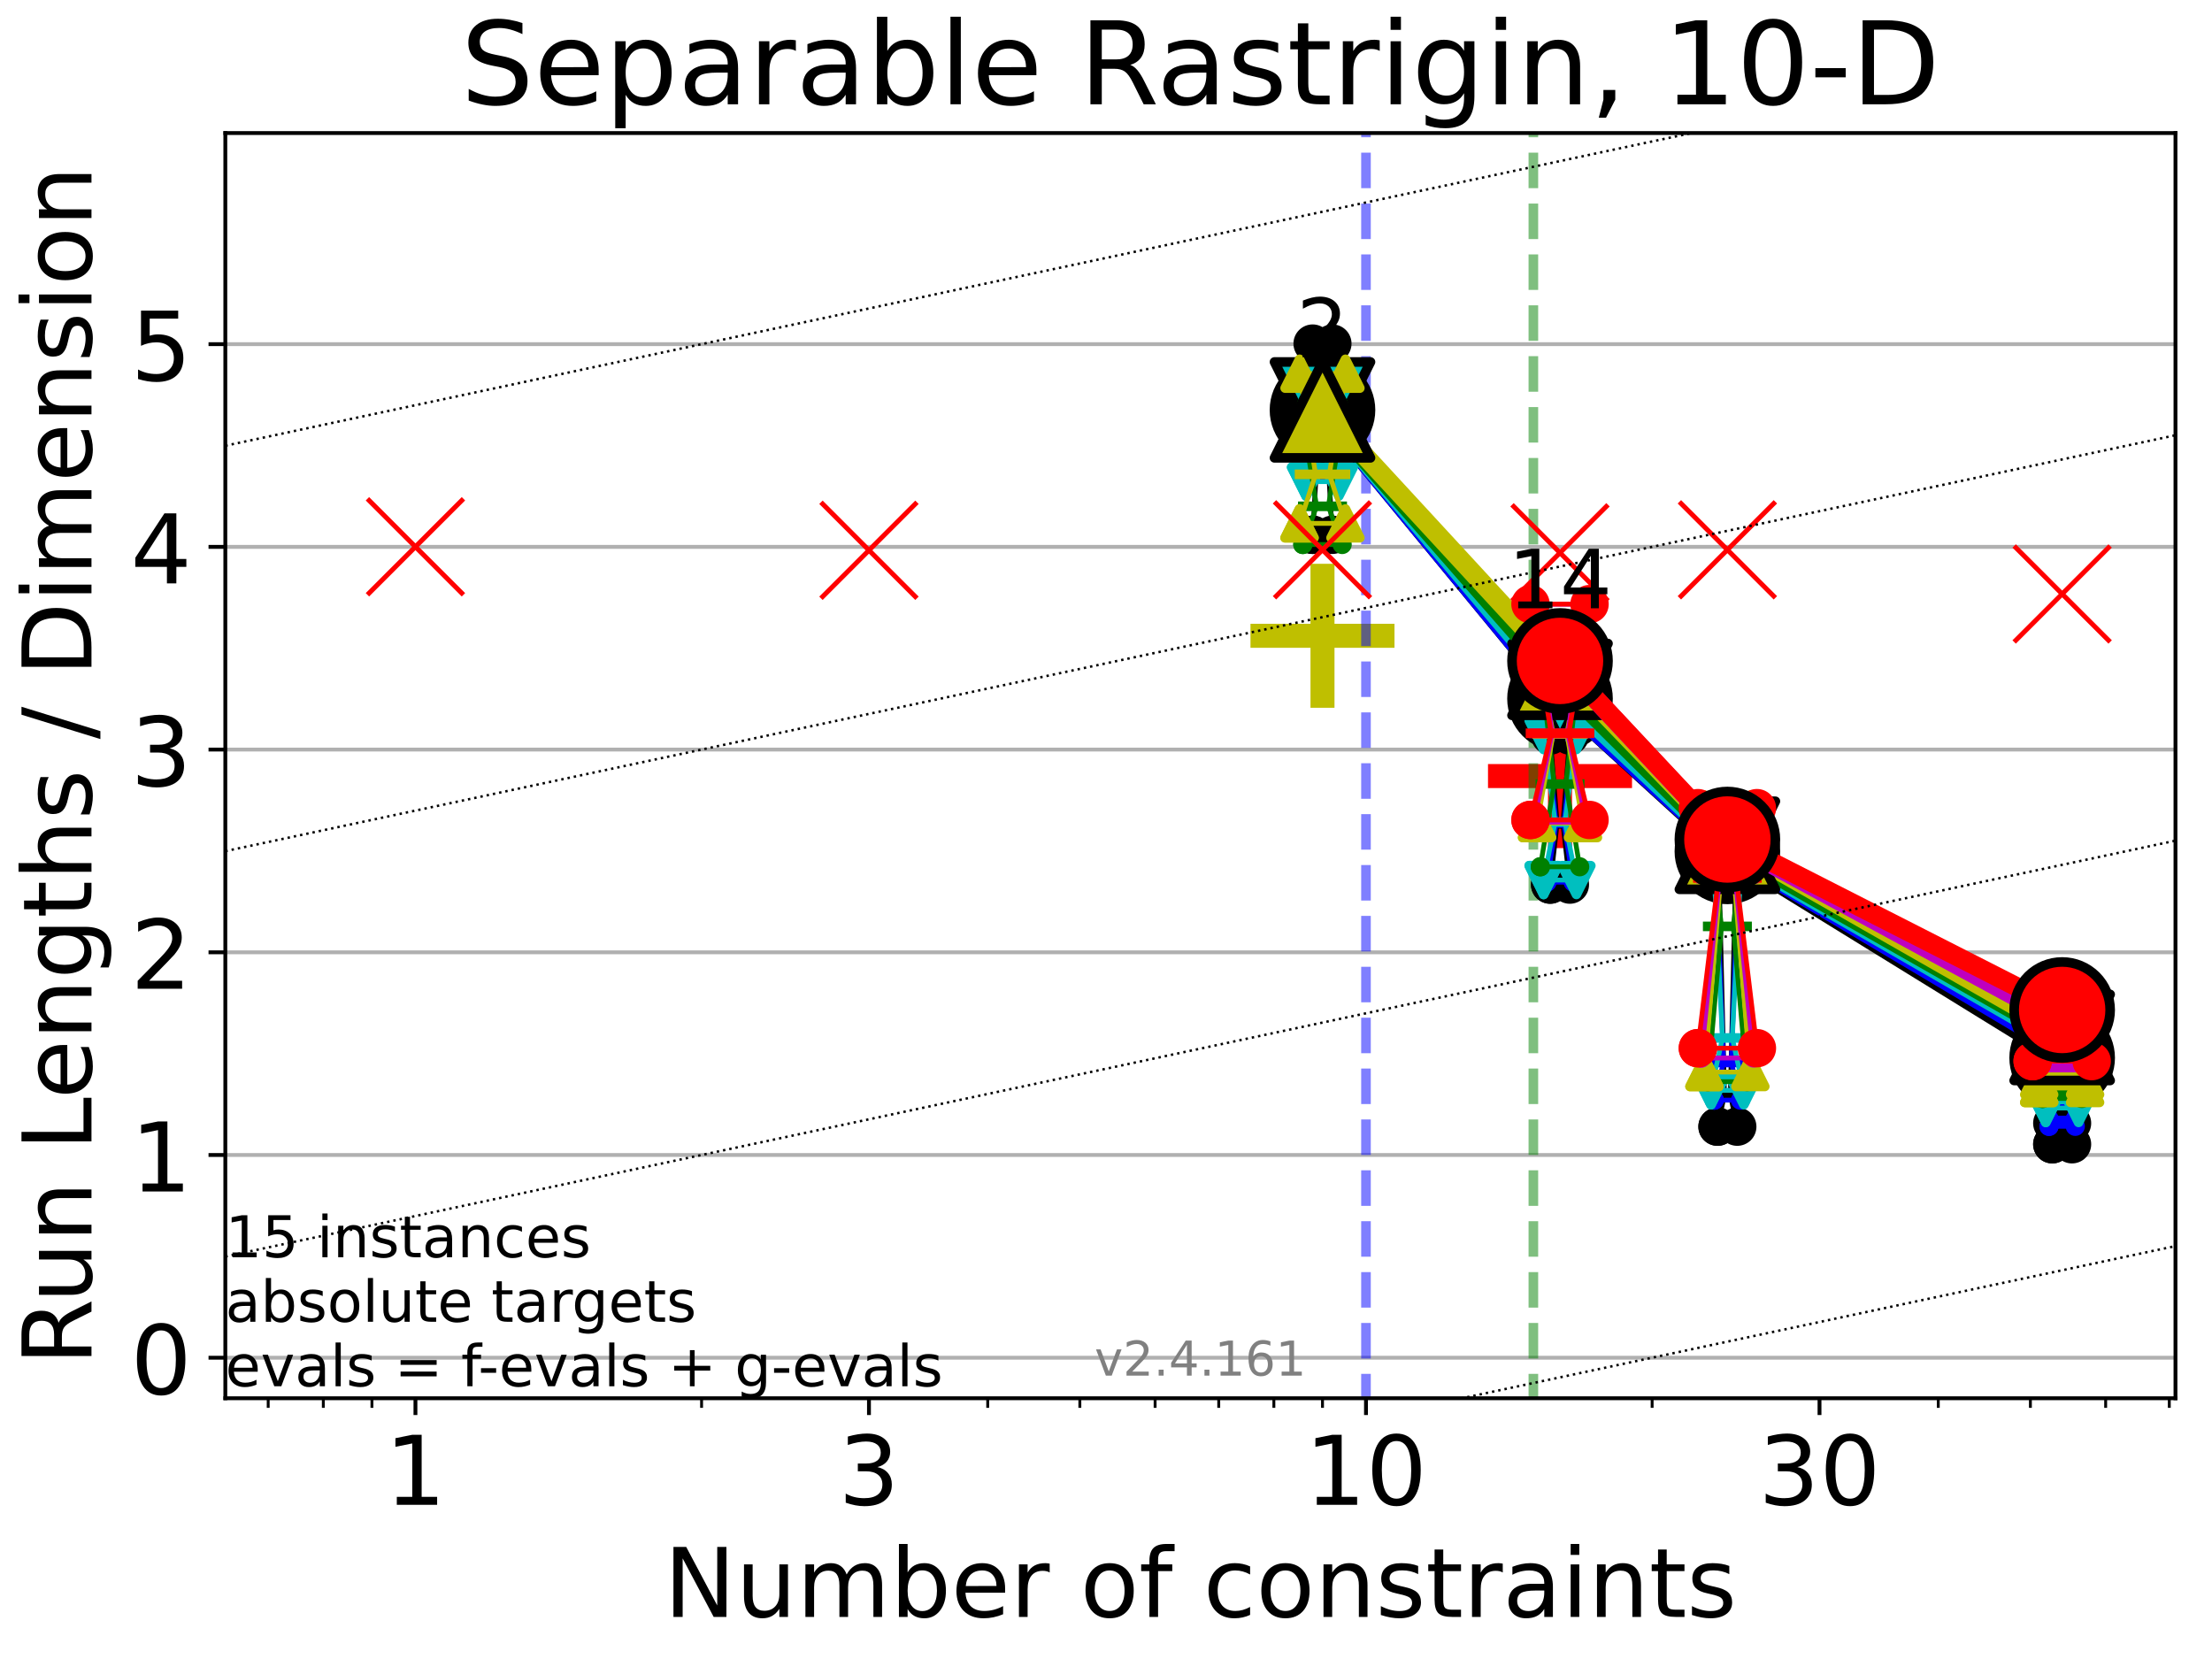 <?xml version="1.0" encoding="utf-8" standalone="no"?>
<!DOCTYPE svg PUBLIC "-//W3C//DTD SVG 1.1//EN"
  "http://www.w3.org/Graphics/SVG/1.1/DTD/svg11.dtd">
<!-- Created with matplotlib (https://matplotlib.org/) -->
<svg height="345.6pt" version="1.1" viewBox="0 0 460.8 345.6" width="460.8pt" xmlns="http://www.w3.org/2000/svg" xmlns:xlink="http://www.w3.org/1999/xlink">
 <defs>
  <style type="text/css">*{stroke-linecap:butt;stroke-linejoin:round;}</style>
 </defs>
 <g id="figure_1">
  <g id="patch_1">
   <path d="M 0 345.6 
L 460.8 345.6 
L 460.8 0 
L 0 0 
z
" style="fill:#ffffff;"/>
  </g>
  <g id="axes_1">
   <g id="patch_2">
    <path d="M 46.94 291.28 
L 453.192 291.28 
L 453.192 27.72 
L 46.94 27.72 
z
" style="fill:#ffffff;"/>
   </g>
   <g id="line2d_1">
    <defs>
     <path d="M -15 0 
L 15 0 
M 0 15 
L 0 -15 
" id="m80b30c8e70" style="stroke:#bfbf00;stroke-width:5;"/>
    </defs>
    <g clip-path="url(#p49a8d80ba3)">
     <use style="fill:#bfbf00;stroke:#bfbf00;stroke-width:5;" x="275.499" xlink:href="#m80b30c8e70" y="132.443"/>
    </g>
   </g>
   <g id="line2d_2">
    <defs>
     <path d="M -15 0 
L 15 0 
M 0 15 
L 0 -15 
" id="meb98138713" style="stroke:#ff0000;stroke-width:5;"/>
    </defs>
    <g clip-path="url(#p49a8d80ba3)">
     <use style="fill:#ff0000;stroke:#ff0000;stroke-width:5;" x="324.978" xlink:href="#meb98138713" y="161.671"/>
    </g>
   </g>
   <g id="matplotlib.axis_1">
    <g id="xtick_1">
     <g id="line2d_3">
      <defs>
       <path d="M 0 0 
L 0 3.5 
" id="m3ec85bb33c" style="stroke:#000000;stroke-width:0.8;"/>
      </defs>
      <g>
       <use style="stroke:#000000;stroke-width:0.8;" x="86.543" xlink:href="#m3ec85bb33c" y="291.28"/>
      </g>
     </g>
     <g id="text_1">
      <!-- 1 -->
      <g transform="translate(80.181 313.477)scale(0.2 -0.2)">
       <defs>
        <path d="M 12.406 8.297 
L 28.516 8.297 
L 28.516 63.922 
L 10.984 60.406 
L 10.984 69.391 
L 28.422 72.906 
L 38.281 72.906 
L 38.281 8.297 
L 54.391 8.297 
L 54.391 0 
L 12.406 0 
z
" id="DejaVuSans-49"/>
       </defs>
       <use xlink:href="#DejaVuSans-49"/>
      </g>
     </g>
    </g>
    <g id="xtick_2">
     <g id="line2d_4">
      <g>
       <use style="stroke:#000000;stroke-width:0.8;" x="181.021" xlink:href="#m3ec85bb33c" y="291.28"/>
      </g>
     </g>
     <g id="text_2">
      <!-- 3 -->
      <g transform="translate(174.658 313.477)scale(0.2 -0.2)">
       <defs>
        <path d="M 40.578 39.312 
Q 47.656 37.797 51.625 33 
Q 55.609 28.219 55.609 21.188 
Q 55.609 10.406 48.188 4.484 
Q 40.766 -1.422 27.094 -1.422 
Q 22.516 -1.422 17.656 -0.516 
Q 12.797 0.391 7.625 2.203 
L 7.625 11.719 
Q 11.719 9.328 16.594 8.109 
Q 21.484 6.891 26.812 6.891 
Q 36.078 6.891 40.938 10.547 
Q 45.797 14.203 45.797 21.188 
Q 45.797 27.641 41.281 31.266 
Q 36.766 34.906 28.719 34.906 
L 20.219 34.906 
L 20.219 43.016 
L 29.109 43.016 
Q 36.375 43.016 40.234 45.922 
Q 44.094 48.828 44.094 54.297 
Q 44.094 59.906 40.109 62.906 
Q 36.141 65.922 28.719 65.922 
Q 24.656 65.922 20.016 65.031 
Q 15.375 64.156 9.812 62.312 
L 9.812 71.094 
Q 15.438 72.656 20.344 73.438 
Q 25.25 74.219 29.594 74.219 
Q 40.828 74.219 47.359 69.109 
Q 53.906 64.016 53.906 55.328 
Q 53.906 49.266 50.438 45.094 
Q 46.969 40.922 40.578 39.312 
z
" id="DejaVuSans-51"/>
       </defs>
       <use xlink:href="#DejaVuSans-51"/>
      </g>
     </g>
    </g>
    <g id="xtick_3">
     <g id="line2d_5">
      <g>
       <use style="stroke:#000000;stroke-width:0.8;" x="284.559" xlink:href="#m3ec85bb33c" y="291.28"/>
      </g>
     </g>
     <g id="text_3">
      <!-- 10 -->
      <g transform="translate(271.834 313.477)scale(0.2 -0.2)">
       <defs>
        <path d="M 31.781 66.406 
Q 24.172 66.406 20.328 58.906 
Q 16.5 51.422 16.5 36.375 
Q 16.5 21.391 20.328 13.891 
Q 24.172 6.391 31.781 6.391 
Q 39.453 6.391 43.281 13.891 
Q 47.125 21.391 47.125 36.375 
Q 47.125 51.422 43.281 58.906 
Q 39.453 66.406 31.781 66.406 
z
M 31.781 74.219 
Q 44.047 74.219 50.516 64.516 
Q 56.984 54.828 56.984 36.375 
Q 56.984 17.969 50.516 8.266 
Q 44.047 -1.422 31.781 -1.422 
Q 19.531 -1.422 13.062 8.266 
Q 6.594 17.969 6.594 36.375 
Q 6.594 54.828 13.062 64.516 
Q 19.531 74.219 31.781 74.219 
z
" id="DejaVuSans-48"/>
       </defs>
       <use xlink:href="#DejaVuSans-49"/>
       <use x="63.623" xlink:href="#DejaVuSans-48"/>
      </g>
     </g>
    </g>
    <g id="xtick_4">
     <g id="line2d_6">
      <g>
       <use style="stroke:#000000;stroke-width:0.8;" x="379.037" xlink:href="#m3ec85bb33c" y="291.28"/>
      </g>
     </g>
     <g id="text_4">
      <!-- 30 -->
      <g transform="translate(366.312 313.477)scale(0.2 -0.2)">
       <use xlink:href="#DejaVuSans-51"/>
       <use x="63.623" xlink:href="#DejaVuSans-48"/>
      </g>
     </g>
    </g>
    <g id="xtick_5">
     <g id="line2d_7">
      <defs>
       <path d="M 0 0 
L 0 2 
" id="m3c31a4ce4c" style="stroke:#000000;stroke-width:0.6;"/>
      </defs>
      <g>
       <use style="stroke:#000000;stroke-width:0.6;" x="55.87" xlink:href="#m3c31a4ce4c" y="291.28"/>
      </g>
     </g>
    </g>
    <g id="xtick_6">
     <g id="line2d_8">
      <g>
       <use style="stroke:#000000;stroke-width:0.6;" x="67.353" xlink:href="#m3c31a4ce4c" y="291.28"/>
      </g>
     </g>
    </g>
    <g id="xtick_7">
     <g id="line2d_9">
      <g>
       <use style="stroke:#000000;stroke-width:0.6;" x="77.483" xlink:href="#m3c31a4ce4c" y="291.28"/>
      </g>
     </g>
    </g>
    <g id="xtick_8">
     <g id="line2d_10">
      <g>
       <use style="stroke:#000000;stroke-width:0.6;" x="146.152" xlink:href="#m3c31a4ce4c" y="291.28"/>
      </g>
     </g>
    </g>
    <g id="xtick_9">
     <g id="line2d_11">
      <g>
       <use style="stroke:#000000;stroke-width:0.6;" x="205.761" xlink:href="#m3c31a4ce4c" y="291.28"/>
      </g>
     </g>
    </g>
    <g id="xtick_10">
     <g id="line2d_12">
      <g>
       <use style="stroke:#000000;stroke-width:0.6;" x="224.951" xlink:href="#m3c31a4ce4c" y="291.28"/>
      </g>
     </g>
    </g>
    <g id="xtick_11">
     <g id="line2d_13">
      <g>
       <use style="stroke:#000000;stroke-width:0.6;" x="240.63" xlink:href="#m3c31a4ce4c" y="291.28"/>
      </g>
     </g>
    </g>
    <g id="xtick_12">
     <g id="line2d_14">
      <g>
       <use style="stroke:#000000;stroke-width:0.6;" x="253.886" xlink:href="#m3c31a4ce4c" y="291.28"/>
      </g>
     </g>
    </g>
    <g id="xtick_13">
     <g id="line2d_15">
      <g>
       <use style="stroke:#000000;stroke-width:0.6;" x="265.37" xlink:href="#m3c31a4ce4c" y="291.28"/>
      </g>
     </g>
    </g>
    <g id="xtick_14">
     <g id="line2d_16">
      <g>
       <use style="stroke:#000000;stroke-width:0.6;" x="275.499" xlink:href="#m3c31a4ce4c" y="291.28"/>
      </g>
     </g>
    </g>
    <g id="xtick_15">
     <g id="line2d_17">
      <g>
       <use style="stroke:#000000;stroke-width:0.6;" x="344.168" xlink:href="#m3c31a4ce4c" y="291.28"/>
      </g>
     </g>
    </g>
    <g id="xtick_16">
     <g id="line2d_18">
      <g>
       <use style="stroke:#000000;stroke-width:0.6;" x="403.777" xlink:href="#m3c31a4ce4c" y="291.28"/>
      </g>
     </g>
    </g>
    <g id="xtick_17">
     <g id="line2d_19">
      <g>
       <use style="stroke:#000000;stroke-width:0.6;" x="422.967" xlink:href="#m3c31a4ce4c" y="291.28"/>
      </g>
     </g>
    </g>
    <g id="xtick_18">
     <g id="line2d_20">
      <g>
       <use style="stroke:#000000;stroke-width:0.6;" x="438.646" xlink:href="#m3c31a4ce4c" y="291.28"/>
      </g>
     </g>
    </g>
    <g id="xtick_19">
     <g id="line2d_21">
      <g>
       <use style="stroke:#000000;stroke-width:0.6;" x="451.902" xlink:href="#m3c31a4ce4c" y="291.28"/>
      </g>
     </g>
    </g>
    <g id="text_5">
     <!-- Number of constraints -->
     <g transform="translate(138.33 336.833)scale(0.2 -0.2)">
      <defs>
       <path d="M 9.812 72.906 
L 23.094 72.906 
L 55.422 11.922 
L 55.422 72.906 
L 64.984 72.906 
L 64.984 0 
L 51.703 0 
L 19.391 60.984 
L 19.391 0 
L 9.812 0 
z
" id="DejaVuSans-78"/>
       <path d="M 8.5 21.578 
L 8.5 54.688 
L 17.484 54.688 
L 17.484 21.922 
Q 17.484 14.156 20.5 10.266 
Q 23.531 6.391 29.594 6.391 
Q 36.859 6.391 41.078 11.031 
Q 45.312 15.672 45.312 23.688 
L 45.312 54.688 
L 54.297 54.688 
L 54.297 0 
L 45.312 0 
L 45.312 8.406 
Q 42.047 3.422 37.719 1 
Q 33.406 -1.422 27.688 -1.422 
Q 18.266 -1.422 13.375 4.438 
Q 8.5 10.297 8.5 21.578 
z
M 31.109 56 
z
" id="DejaVuSans-117"/>
       <path d="M 52 44.188 
Q 55.375 50.25 60.062 53.125 
Q 64.75 56 71.094 56 
Q 79.641 56 84.281 50.016 
Q 88.922 44.047 88.922 33.016 
L 88.922 0 
L 79.891 0 
L 79.891 32.719 
Q 79.891 40.578 77.094 44.375 
Q 74.312 48.188 68.609 48.188 
Q 61.625 48.188 57.562 43.547 
Q 53.516 38.922 53.516 30.906 
L 53.516 0 
L 44.484 0 
L 44.484 32.719 
Q 44.484 40.625 41.703 44.406 
Q 38.922 48.188 33.109 48.188 
Q 26.219 48.188 22.156 43.531 
Q 18.109 38.875 18.109 30.906 
L 18.109 0 
L 9.078 0 
L 9.078 54.688 
L 18.109 54.688 
L 18.109 46.188 
Q 21.188 51.219 25.484 53.609 
Q 29.781 56 35.688 56 
Q 41.656 56 45.828 52.969 
Q 50 49.953 52 44.188 
z
" id="DejaVuSans-109"/>
       <path d="M 48.688 27.297 
Q 48.688 37.203 44.609 42.844 
Q 40.531 48.484 33.406 48.484 
Q 26.266 48.484 22.188 42.844 
Q 18.109 37.203 18.109 27.297 
Q 18.109 17.391 22.188 11.75 
Q 26.266 6.109 33.406 6.109 
Q 40.531 6.109 44.609 11.75 
Q 48.688 17.391 48.688 27.297 
z
M 18.109 46.391 
Q 20.953 51.266 25.266 53.625 
Q 29.594 56 35.594 56 
Q 45.562 56 51.781 48.094 
Q 58.016 40.188 58.016 27.297 
Q 58.016 14.406 51.781 6.484 
Q 45.562 -1.422 35.594 -1.422 
Q 29.594 -1.422 25.266 0.953 
Q 20.953 3.328 18.109 8.203 
L 18.109 0 
L 9.078 0 
L 9.078 75.984 
L 18.109 75.984 
z
" id="DejaVuSans-98"/>
       <path d="M 56.203 29.594 
L 56.203 25.203 
L 14.891 25.203 
Q 15.484 15.922 20.484 11.062 
Q 25.484 6.203 34.422 6.203 
Q 39.594 6.203 44.453 7.469 
Q 49.312 8.734 54.109 11.281 
L 54.109 2.781 
Q 49.266 0.734 44.188 -0.344 
Q 39.109 -1.422 33.891 -1.422 
Q 20.797 -1.422 13.156 6.188 
Q 5.516 13.812 5.516 26.812 
Q 5.516 40.234 12.766 48.109 
Q 20.016 56 32.328 56 
Q 43.359 56 49.781 48.891 
Q 56.203 41.797 56.203 29.594 
z
M 47.219 32.234 
Q 47.125 39.594 43.094 43.984 
Q 39.062 48.391 32.422 48.391 
Q 24.906 48.391 20.391 44.141 
Q 15.875 39.891 15.188 32.172 
z
" id="DejaVuSans-101"/>
       <path d="M 41.109 46.297 
Q 39.594 47.172 37.812 47.578 
Q 36.031 48 33.891 48 
Q 26.266 48 22.188 43.047 
Q 18.109 38.094 18.109 28.812 
L 18.109 0 
L 9.078 0 
L 9.078 54.688 
L 18.109 54.688 
L 18.109 46.188 
Q 20.953 51.172 25.484 53.578 
Q 30.031 56 36.531 56 
Q 37.453 56 38.578 55.875 
Q 39.703 55.766 41.062 55.516 
z
" id="DejaVuSans-114"/>
       <path id="DejaVuSans-32"/>
       <path d="M 30.609 48.391 
Q 23.391 48.391 19.188 42.75 
Q 14.984 37.109 14.984 27.297 
Q 14.984 17.484 19.156 11.844 
Q 23.344 6.203 30.609 6.203 
Q 37.797 6.203 41.984 11.859 
Q 46.188 17.531 46.188 27.297 
Q 46.188 37.016 41.984 42.703 
Q 37.797 48.391 30.609 48.391 
z
M 30.609 56 
Q 42.328 56 49.016 48.375 
Q 55.719 40.766 55.719 27.297 
Q 55.719 13.875 49.016 6.219 
Q 42.328 -1.422 30.609 -1.422 
Q 18.844 -1.422 12.172 6.219 
Q 5.516 13.875 5.516 27.297 
Q 5.516 40.766 12.172 48.375 
Q 18.844 56 30.609 56 
z
" id="DejaVuSans-111"/>
       <path d="M 37.109 75.984 
L 37.109 68.5 
L 28.516 68.5 
Q 23.688 68.5 21.797 66.547 
Q 19.922 64.594 19.922 59.516 
L 19.922 54.688 
L 34.719 54.688 
L 34.719 47.703 
L 19.922 47.703 
L 19.922 0 
L 10.891 0 
L 10.891 47.703 
L 2.297 47.703 
L 2.297 54.688 
L 10.891 54.688 
L 10.891 58.5 
Q 10.891 67.625 15.141 71.797 
Q 19.391 75.984 28.609 75.984 
z
" id="DejaVuSans-102"/>
       <path d="M 48.781 52.594 
L 48.781 44.188 
Q 44.969 46.297 41.141 47.344 
Q 37.312 48.391 33.406 48.391 
Q 24.656 48.391 19.812 42.844 
Q 14.984 37.312 14.984 27.297 
Q 14.984 17.281 19.812 11.734 
Q 24.656 6.203 33.406 6.203 
Q 37.312 6.203 41.141 7.25 
Q 44.969 8.297 48.781 10.406 
L 48.781 2.094 
Q 45.016 0.344 40.984 -0.531 
Q 36.969 -1.422 32.422 -1.422 
Q 20.062 -1.422 12.781 6.344 
Q 5.516 14.109 5.516 27.297 
Q 5.516 40.672 12.859 48.328 
Q 20.219 56 33.016 56 
Q 37.156 56 41.109 55.141 
Q 45.062 54.297 48.781 52.594 
z
" id="DejaVuSans-99"/>
       <path d="M 54.891 33.016 
L 54.891 0 
L 45.906 0 
L 45.906 32.719 
Q 45.906 40.484 42.875 44.328 
Q 39.844 48.188 33.797 48.188 
Q 26.516 48.188 22.312 43.547 
Q 18.109 38.922 18.109 30.906 
L 18.109 0 
L 9.078 0 
L 9.078 54.688 
L 18.109 54.688 
L 18.109 46.188 
Q 21.344 51.125 25.703 53.562 
Q 30.078 56 35.797 56 
Q 45.219 56 50.047 50.172 
Q 54.891 44.344 54.891 33.016 
z
" id="DejaVuSans-110"/>
       <path d="M 44.281 53.078 
L 44.281 44.578 
Q 40.484 46.531 36.375 47.5 
Q 32.281 48.484 27.875 48.484 
Q 21.188 48.484 17.844 46.438 
Q 14.5 44.391 14.5 40.281 
Q 14.5 37.156 16.891 35.375 
Q 19.281 33.594 26.516 31.984 
L 29.594 31.297 
Q 39.156 29.25 43.188 25.516 
Q 47.219 21.781 47.219 15.094 
Q 47.219 7.469 41.188 3.016 
Q 35.156 -1.422 24.609 -1.422 
Q 20.219 -1.422 15.453 -0.562 
Q 10.688 0.297 5.422 2 
L 5.422 11.281 
Q 10.406 8.688 15.234 7.391 
Q 20.062 6.109 24.812 6.109 
Q 31.156 6.109 34.562 8.281 
Q 37.984 10.453 37.984 14.406 
Q 37.984 18.062 35.516 20.016 
Q 33.062 21.969 24.703 23.781 
L 21.578 24.516 
Q 13.234 26.266 9.516 29.906 
Q 5.812 33.547 5.812 39.891 
Q 5.812 47.609 11.281 51.797 
Q 16.75 56 26.812 56 
Q 31.781 56 36.172 55.266 
Q 40.578 54.547 44.281 53.078 
z
" id="DejaVuSans-115"/>
       <path d="M 18.312 70.219 
L 18.312 54.688 
L 36.812 54.688 
L 36.812 47.703 
L 18.312 47.703 
L 18.312 18.016 
Q 18.312 11.328 20.141 9.422 
Q 21.969 7.516 27.594 7.516 
L 36.812 7.516 
L 36.812 0 
L 27.594 0 
Q 17.188 0 13.234 3.875 
Q 9.281 7.766 9.281 18.016 
L 9.281 47.703 
L 2.688 47.703 
L 2.688 54.688 
L 9.281 54.688 
L 9.281 70.219 
z
" id="DejaVuSans-116"/>
       <path d="M 34.281 27.484 
Q 23.391 27.484 19.188 25 
Q 14.984 22.516 14.984 16.5 
Q 14.984 11.719 18.141 8.906 
Q 21.297 6.109 26.703 6.109 
Q 34.188 6.109 38.703 11.406 
Q 43.219 16.703 43.219 25.484 
L 43.219 27.484 
z
M 52.203 31.203 
L 52.203 0 
L 43.219 0 
L 43.219 8.297 
Q 40.141 3.328 35.547 0.953 
Q 30.953 -1.422 24.312 -1.422 
Q 15.922 -1.422 10.953 3.297 
Q 6 8.016 6 15.922 
Q 6 25.141 12.172 29.828 
Q 18.359 34.516 30.609 34.516 
L 43.219 34.516 
L 43.219 35.406 
Q 43.219 41.609 39.141 45 
Q 35.062 48.391 27.688 48.391 
Q 23 48.391 18.547 47.266 
Q 14.109 46.141 10.016 43.891 
L 10.016 52.203 
Q 14.938 54.109 19.578 55.047 
Q 24.219 56 28.609 56 
Q 40.484 56 46.344 49.844 
Q 52.203 43.703 52.203 31.203 
z
" id="DejaVuSans-97"/>
       <path d="M 9.422 54.688 
L 18.406 54.688 
L 18.406 0 
L 9.422 0 
z
M 9.422 75.984 
L 18.406 75.984 
L 18.406 64.594 
L 9.422 64.594 
z
" id="DejaVuSans-105"/>
      </defs>
      <use xlink:href="#DejaVuSans-78"/>
      <use x="74.805" xlink:href="#DejaVuSans-117"/>
      <use x="138.184" xlink:href="#DejaVuSans-109"/>
      <use x="235.596" xlink:href="#DejaVuSans-98"/>
      <use x="299.072" xlink:href="#DejaVuSans-101"/>
      <use x="360.596" xlink:href="#DejaVuSans-114"/>
      <use x="401.709" xlink:href="#DejaVuSans-32"/>
      <use x="433.496" xlink:href="#DejaVuSans-111"/>
      <use x="494.678" xlink:href="#DejaVuSans-102"/>
      <use x="529.883" xlink:href="#DejaVuSans-32"/>
      <use x="561.67" xlink:href="#DejaVuSans-99"/>
      <use x="616.65" xlink:href="#DejaVuSans-111"/>
      <use x="677.832" xlink:href="#DejaVuSans-110"/>
      <use x="741.211" xlink:href="#DejaVuSans-115"/>
      <use x="793.311" xlink:href="#DejaVuSans-116"/>
      <use x="832.52" xlink:href="#DejaVuSans-114"/>
      <use x="873.633" xlink:href="#DejaVuSans-97"/>
      <use x="934.912" xlink:href="#DejaVuSans-105"/>
      <use x="962.695" xlink:href="#DejaVuSans-110"/>
      <use x="1026.074" xlink:href="#DejaVuSans-116"/>
      <use x="1065.283" xlink:href="#DejaVuSans-115"/>
     </g>
    </g>
   </g>
   <g id="matplotlib.axis_2">
    <g id="ytick_1">
     <g id="line2d_22">
      <path clip-path="url(#p49a8d80ba3)" d="M 46.94 282.834 
L 453.192 282.834 
" style="fill:none;stroke:#b0b0b0;stroke-linecap:square;stroke-width:0.8;"/>
     </g>
     <g id="line2d_23">
      <defs>
       <path d="M 0 0 
L -3.5 0 
" id="m9304848020" style="stroke:#000000;stroke-width:0.8;"/>
      </defs>
      <g>
       <use style="stroke:#000000;stroke-width:0.8;" x="46.94" xlink:href="#m9304848020" y="282.834"/>
      </g>
     </g>
     <g id="text_6">
      <!-- 0 -->
      <g transform="translate(27.215 290.433)scale(0.2 -0.2)">
       <use xlink:href="#DejaVuSans-48"/>
      </g>
     </g>
    </g>
    <g id="ytick_2">
     <g id="line2d_24">
      <path clip-path="url(#p49a8d80ba3)" d="M 46.94 240.607 
L 453.192 240.607 
" style="fill:none;stroke:#b0b0b0;stroke-linecap:square;stroke-width:0.8;"/>
     </g>
     <g id="line2d_25">
      <g>
       <use style="stroke:#000000;stroke-width:0.8;" x="46.94" xlink:href="#m9304848020" y="240.607"/>
      </g>
     </g>
     <g id="text_7">
      <!-- 1 -->
      <g transform="translate(27.215 248.205)scale(0.2 -0.2)">
       <use xlink:href="#DejaVuSans-49"/>
      </g>
     </g>
    </g>
    <g id="ytick_3">
     <g id="line2d_26">
      <path clip-path="url(#p49a8d80ba3)" d="M 46.94 198.379 
L 453.192 198.379 
" style="fill:none;stroke:#b0b0b0;stroke-linecap:square;stroke-width:0.8;"/>
     </g>
     <g id="line2d_27">
      <g>
       <use style="stroke:#000000;stroke-width:0.8;" x="46.94" xlink:href="#m9304848020" y="198.379"/>
      </g>
     </g>
     <g id="text_8">
      <!-- 2 -->
      <g transform="translate(27.215 205.977)scale(0.2 -0.2)">
       <defs>
        <path d="M 19.188 8.297 
L 53.609 8.297 
L 53.609 0 
L 7.328 0 
L 7.328 8.297 
Q 12.938 14.109 22.625 23.891 
Q 32.328 33.688 34.812 36.531 
Q 39.547 41.844 41.422 45.531 
Q 43.312 49.219 43.312 52.781 
Q 43.312 58.594 39.234 62.25 
Q 35.156 65.922 28.609 65.922 
Q 23.969 65.922 18.812 64.312 
Q 13.672 62.703 7.812 59.422 
L 7.812 69.391 
Q 13.766 71.781 18.938 73 
Q 24.125 74.219 28.422 74.219 
Q 39.75 74.219 46.484 68.547 
Q 53.219 62.891 53.219 53.422 
Q 53.219 48.922 51.531 44.891 
Q 49.859 40.875 45.406 35.406 
Q 44.188 33.984 37.641 27.219 
Q 31.109 20.453 19.188 8.297 
z
" id="DejaVuSans-50"/>
       </defs>
       <use xlink:href="#DejaVuSans-50"/>
      </g>
     </g>
    </g>
    <g id="ytick_4">
     <g id="line2d_28">
      <path clip-path="url(#p49a8d80ba3)" d="M 46.94 156.151 
L 453.192 156.151 
" style="fill:none;stroke:#b0b0b0;stroke-linecap:square;stroke-width:0.8;"/>
     </g>
     <g id="line2d_29">
      <g>
       <use style="stroke:#000000;stroke-width:0.8;" x="46.94" xlink:href="#m9304848020" y="156.151"/>
      </g>
     </g>
     <g id="text_9">
      <!-- 3 -->
      <g transform="translate(27.215 163.75)scale(0.2 -0.2)">
       <use xlink:href="#DejaVuSans-51"/>
      </g>
     </g>
    </g>
    <g id="ytick_5">
     <g id="line2d_30">
      <path clip-path="url(#p49a8d80ba3)" d="M 46.94 113.923 
L 453.192 113.923 
" style="fill:none;stroke:#b0b0b0;stroke-linecap:square;stroke-width:0.8;"/>
     </g>
     <g id="line2d_31">
      <g>
       <use style="stroke:#000000;stroke-width:0.8;" x="46.94" xlink:href="#m9304848020" y="113.923"/>
      </g>
     </g>
     <g id="text_10">
      <!-- 4 -->
      <g transform="translate(27.215 121.522)scale(0.2 -0.2)">
       <defs>
        <path d="M 37.797 64.312 
L 12.891 25.391 
L 37.797 25.391 
z
M 35.203 72.906 
L 47.609 72.906 
L 47.609 25.391 
L 58.016 25.391 
L 58.016 17.188 
L 47.609 17.188 
L 47.609 0 
L 37.797 0 
L 37.797 17.188 
L 4.891 17.188 
L 4.891 26.703 
z
" id="DejaVuSans-52"/>
       </defs>
       <use xlink:href="#DejaVuSans-52"/>
      </g>
     </g>
    </g>
    <g id="ytick_6">
     <g id="line2d_32">
      <path clip-path="url(#p49a8d80ba3)" d="M 46.94 71.696 
L 453.192 71.696 
" style="fill:none;stroke:#b0b0b0;stroke-linecap:square;stroke-width:0.8;"/>
     </g>
     <g id="line2d_33">
      <g>
       <use style="stroke:#000000;stroke-width:0.8;" x="46.94" xlink:href="#m9304848020" y="71.696"/>
      </g>
     </g>
     <g id="text_11">
      <!-- 5 -->
      <g transform="translate(27.215 79.294)scale(0.2 -0.2)">
       <defs>
        <path d="M 10.797 72.906 
L 49.516 72.906 
L 49.516 64.594 
L 19.828 64.594 
L 19.828 46.734 
Q 21.969 47.469 24.109 47.828 
Q 26.266 48.188 28.422 48.188 
Q 40.625 48.188 47.75 41.5 
Q 54.891 34.812 54.891 23.391 
Q 54.891 11.625 47.562 5.094 
Q 40.234 -1.422 26.906 -1.422 
Q 22.312 -1.422 17.547 -0.641 
Q 12.797 0.141 7.719 1.703 
L 7.719 11.625 
Q 12.109 9.234 16.797 8.062 
Q 21.484 6.891 26.703 6.891 
Q 35.156 6.891 40.078 11.328 
Q 45.016 15.766 45.016 23.391 
Q 45.016 31 40.078 35.438 
Q 35.156 39.891 26.703 39.891 
Q 22.75 39.891 18.812 39.016 
Q 14.891 38.141 10.797 36.281 
z
" id="DejaVuSans-53"/>
       </defs>
       <use xlink:href="#DejaVuSans-53"/>
      </g>
     </g>
    </g>
    <g id="text_12">
     <!-- Run Lengths / Dimension -->
     <g transform="translate(19.056 284.433)rotate(-90)scale(0.2 -0.2)">
      <defs>
       <path d="M 44.391 34.188 
Q 47.562 33.109 50.562 29.594 
Q 53.562 26.078 56.594 19.922 
L 66.609 0 
L 56 0 
L 46.688 18.703 
Q 43.062 26.031 39.672 28.422 
Q 36.281 30.812 30.422 30.812 
L 19.672 30.812 
L 19.672 0 
L 9.812 0 
L 9.812 72.906 
L 32.078 72.906 
Q 44.578 72.906 50.734 67.672 
Q 56.891 62.453 56.891 51.906 
Q 56.891 45.016 53.688 40.469 
Q 50.484 35.938 44.391 34.188 
z
M 19.672 64.797 
L 19.672 38.922 
L 32.078 38.922 
Q 39.203 38.922 42.844 42.219 
Q 46.484 45.516 46.484 51.906 
Q 46.484 58.297 42.844 61.547 
Q 39.203 64.797 32.078 64.797 
z
" id="DejaVuSans-82"/>
       <path d="M 9.812 72.906 
L 19.672 72.906 
L 19.672 8.297 
L 55.172 8.297 
L 55.172 0 
L 9.812 0 
z
" id="DejaVuSans-76"/>
       <path d="M 45.406 27.984 
Q 45.406 37.75 41.375 43.109 
Q 37.359 48.484 30.078 48.484 
Q 22.859 48.484 18.828 43.109 
Q 14.797 37.75 14.797 27.984 
Q 14.797 18.266 18.828 12.891 
Q 22.859 7.516 30.078 7.516 
Q 37.359 7.516 41.375 12.891 
Q 45.406 18.266 45.406 27.984 
z
M 54.391 6.781 
Q 54.391 -7.172 48.188 -13.984 
Q 42 -20.797 29.203 -20.797 
Q 24.469 -20.797 20.266 -20.094 
Q 16.062 -19.391 12.109 -17.922 
L 12.109 -9.188 
Q 16.062 -11.328 19.922 -12.344 
Q 23.781 -13.375 27.781 -13.375 
Q 36.625 -13.375 41.016 -8.766 
Q 45.406 -4.156 45.406 5.172 
L 45.406 9.625 
Q 42.625 4.781 38.281 2.391 
Q 33.938 0 27.875 0 
Q 17.828 0 11.672 7.656 
Q 5.516 15.328 5.516 27.984 
Q 5.516 40.672 11.672 48.328 
Q 17.828 56 27.875 56 
Q 33.938 56 38.281 53.609 
Q 42.625 51.219 45.406 46.391 
L 45.406 54.688 
L 54.391 54.688 
z
" id="DejaVuSans-103"/>
       <path d="M 54.891 33.016 
L 54.891 0 
L 45.906 0 
L 45.906 32.719 
Q 45.906 40.484 42.875 44.328 
Q 39.844 48.188 33.797 48.188 
Q 26.516 48.188 22.312 43.547 
Q 18.109 38.922 18.109 30.906 
L 18.109 0 
L 9.078 0 
L 9.078 75.984 
L 18.109 75.984 
L 18.109 46.188 
Q 21.344 51.125 25.703 53.562 
Q 30.078 56 35.797 56 
Q 45.219 56 50.047 50.172 
Q 54.891 44.344 54.891 33.016 
z
" id="DejaVuSans-104"/>
       <path d="M 25.391 72.906 
L 33.688 72.906 
L 8.297 -9.281 
L 0 -9.281 
z
" id="DejaVuSans-47"/>
       <path d="M 19.672 64.797 
L 19.672 8.109 
L 31.594 8.109 
Q 46.688 8.109 53.688 14.938 
Q 60.688 21.781 60.688 36.531 
Q 60.688 51.172 53.688 57.984 
Q 46.688 64.797 31.594 64.797 
z
M 9.812 72.906 
L 30.078 72.906 
Q 51.266 72.906 61.172 64.094 
Q 71.094 55.281 71.094 36.531 
Q 71.094 17.672 61.125 8.828 
Q 51.172 0 30.078 0 
L 9.812 0 
z
" id="DejaVuSans-68"/>
      </defs>
      <use xlink:href="#DejaVuSans-82"/>
      <use x="64.982" xlink:href="#DejaVuSans-117"/>
      <use x="128.361" xlink:href="#DejaVuSans-110"/>
      <use x="191.74" xlink:href="#DejaVuSans-32"/>
      <use x="223.527" xlink:href="#DejaVuSans-76"/>
      <use x="277.49" xlink:href="#DejaVuSans-101"/>
      <use x="339.014" xlink:href="#DejaVuSans-110"/>
      <use x="402.393" xlink:href="#DejaVuSans-103"/>
      <use x="465.869" xlink:href="#DejaVuSans-116"/>
      <use x="505.078" xlink:href="#DejaVuSans-104"/>
      <use x="568.457" xlink:href="#DejaVuSans-115"/>
      <use x="620.557" xlink:href="#DejaVuSans-32"/>
      <use x="652.344" xlink:href="#DejaVuSans-47"/>
      <use x="686.035" xlink:href="#DejaVuSans-32"/>
      <use x="717.822" xlink:href="#DejaVuSans-68"/>
      <use x="794.824" xlink:href="#DejaVuSans-105"/>
      <use x="822.607" xlink:href="#DejaVuSans-109"/>
      <use x="920.02" xlink:href="#DejaVuSans-101"/>
      <use x="981.543" xlink:href="#DejaVuSans-110"/>
      <use x="1044.922" xlink:href="#DejaVuSans-115"/>
      <use x="1097.021" xlink:href="#DejaVuSans-105"/>
      <use x="1124.805" xlink:href="#DejaVuSans-111"/>
      <use x="1185.986" xlink:href="#DejaVuSans-110"/>
     </g>
    </g>
   </g>
   <g id="LineCollection_1">
    <path clip-path="url(#p49a8d80ba3)" d="M 284.559 346.6 
L 284.559 27.72 
" style="fill:none;stroke:#0000ff;stroke-dasharray:7.4,3.2;stroke-dashoffset:0;stroke-opacity:0.5;stroke-width:2;"/>
   </g>
   <g id="LineCollection_2">
    <path clip-path="url(#p49a8d80ba3)" d="M 319.428 346.6 
L 319.428 27.72 
" style="fill:none;stroke:#008000;stroke-dasharray:7.4,3.2;stroke-dashoffset:0;stroke-opacity:0.5;stroke-width:2;"/>
   </g>
   <g id="line2d_34">
    <path clip-path="url(#p49a8d80ba3)" d="M 273.45 111.408 
L 274.884 86.638 
L 273.45 71.582 
L 277.548 71.582 
L 276.113 86.638 
L 277.548 111.408 
L 273.45 111.408 
" style="fill:none;stroke:#000000;stroke-linecap:square;"/>
   </g>
   <g id="line2d_35">
    <path clip-path="url(#p49a8d80ba3)" d="M 273.45 111.408 
L 277.548 111.408 
L 277.548 71.582 
L 273.45 71.582 
L 273.45 111.408 
" style="fill:none;"/>
    <defs>
     <path d="M 0 3 
C 0.796 3 1.559 2.684 2.121 2.121 
C 2.684 1.559 3 0.796 3 0 
C 3 -0.796 2.684 -1.559 2.121 -2.121 
C 1.559 -2.684 0.796 -3 0 -3 
C -0.796 -3 -1.559 -2.684 -2.121 -2.121 
C -2.684 -1.559 -3 -0.796 -3 0 
C -3 0.796 -2.684 1.559 -2.121 2.121 
C -1.559 2.684 -0.796 3 0 3 
z
" id="m041ca1081c" style="stroke:#000000;stroke-width:2;"/>
    </defs>
    <g clip-path="url(#p49a8d80ba3)">
     <use style="stroke:#000000;stroke-width:2;" x="273.45" xlink:href="#m041ca1081c" y="111.408"/>
     <use style="stroke:#000000;stroke-width:2;" x="277.548" xlink:href="#m041ca1081c" y="111.408"/>
     <use style="stroke:#000000;stroke-width:2;" x="277.548" xlink:href="#m041ca1081c" y="71.582"/>
     <use style="stroke:#000000;stroke-width:2;" x="273.45" xlink:href="#m041ca1081c" y="71.582"/>
     <use style="stroke:#000000;stroke-width:2;" x="273.45" xlink:href="#m041ca1081c" y="111.408"/>
    </g>
   </g>
   <g id="line2d_36">
    <path clip-path="url(#p49a8d80ba3)" d="M 273.45 86.638 
L 277.548 86.638 
" style="fill:none;stroke:#000000;stroke-linecap:square;stroke-width:2;"/>
   </g>
   <g id="line2d_37">
    <path clip-path="url(#p49a8d80ba3)" d="M 322.929 184.273 
L 324.364 171.629 
L 322.929 153.239 
L 327.028 153.239 
L 325.593 171.629 
L 327.028 184.273 
L 322.929 184.273 
" style="fill:none;stroke:#000000;stroke-linecap:square;"/>
   </g>
   <g id="line2d_38">
    <path clip-path="url(#p49a8d80ba3)" d="M 322.929 184.273 
L 327.028 184.273 
L 327.028 153.239 
L 322.929 153.239 
L 322.929 184.273 
" style="fill:none;"/>
    <g clip-path="url(#p49a8d80ba3)">
     <use style="stroke:#000000;stroke-width:2;" x="322.929" xlink:href="#m041ca1081c" y="184.273"/>
     <use style="stroke:#000000;stroke-width:2;" x="327.028" xlink:href="#m041ca1081c" y="184.273"/>
     <use style="stroke:#000000;stroke-width:2;" x="327.028" xlink:href="#m041ca1081c" y="153.239"/>
     <use style="stroke:#000000;stroke-width:2;" x="322.929" xlink:href="#m041ca1081c" y="153.239"/>
     <use style="stroke:#000000;stroke-width:2;" x="322.929" xlink:href="#m041ca1081c" y="184.273"/>
    </g>
   </g>
   <g id="line2d_39">
    <path clip-path="url(#p49a8d80ba3)" d="M 322.929 171.629 
L 327.028 171.629 
" style="fill:none;stroke:#000000;stroke-linecap:square;stroke-width:2;"/>
   </g>
   <g id="line2d_40">
    <path clip-path="url(#p49a8d80ba3)" d="M 357.798 234.7 
L 359.233 228.079 
L 357.798 169.293 
L 361.896 169.293 
L 360.462 228.079 
L 361.896 234.7 
L 357.798 234.7 
" style="fill:none;stroke:#000000;stroke-linecap:square;"/>
   </g>
   <g id="line2d_41">
    <path clip-path="url(#p49a8d80ba3)" d="M 357.798 234.7 
L 361.896 234.7 
L 361.896 169.293 
L 357.798 169.293 
L 357.798 234.7 
" style="fill:none;"/>
    <g clip-path="url(#p49a8d80ba3)">
     <use style="stroke:#000000;stroke-width:2;" x="357.798" xlink:href="#m041ca1081c" y="234.7"/>
     <use style="stroke:#000000;stroke-width:2;" x="361.896" xlink:href="#m041ca1081c" y="234.7"/>
     <use style="stroke:#000000;stroke-width:2;" x="361.896" xlink:href="#m041ca1081c" y="169.293"/>
     <use style="stroke:#000000;stroke-width:2;" x="357.798" xlink:href="#m041ca1081c" y="169.293"/>
     <use style="stroke:#000000;stroke-width:2;" x="357.798" xlink:href="#m041ca1081c" y="234.7"/>
    </g>
   </g>
   <g id="line2d_42">
    <path clip-path="url(#p49a8d80ba3)" d="M 357.798 228.079 
L 361.896 228.079 
" style="fill:none;stroke:#000000;stroke-linecap:square;stroke-width:2;"/>
   </g>
   <g id="line2d_43">
    <path clip-path="url(#p49a8d80ba3)" d="M 427.536 238.365 
L 428.97 236.96 
L 427.536 233.983 
L 431.634 233.983 
L 430.2 236.96 
L 431.634 238.365 
L 427.536 238.365 
" style="fill:none;stroke:#000000;stroke-linecap:square;"/>
   </g>
   <g id="line2d_44">
    <path clip-path="url(#p49a8d80ba3)" d="M 427.536 238.365 
L 431.634 238.365 
L 431.634 233.983 
L 427.536 233.983 
L 427.536 238.365 
" style="fill:none;"/>
    <g clip-path="url(#p49a8d80ba3)">
     <use style="stroke:#000000;stroke-width:2;" x="427.536" xlink:href="#m041ca1081c" y="238.365"/>
     <use style="stroke:#000000;stroke-width:2;" x="431.634" xlink:href="#m041ca1081c" y="238.365"/>
     <use style="stroke:#000000;stroke-width:2;" x="431.634" xlink:href="#m041ca1081c" y="233.983"/>
     <use style="stroke:#000000;stroke-width:2;" x="427.536" xlink:href="#m041ca1081c" y="233.983"/>
     <use style="stroke:#000000;stroke-width:2;" x="427.536" xlink:href="#m041ca1081c" y="238.365"/>
    </g>
   </g>
   <g id="line2d_45">
    <path clip-path="url(#p49a8d80ba3)" d="M 427.536 236.96 
L 431.634 236.96 
" style="fill:none;stroke:#000000;stroke-linecap:square;stroke-width:2;"/>
   </g>
   <g id="line2d_46">
    <path clip-path="url(#p49a8d80ba3)" d="M 275.499 85.41 
L 324.978 145.541 
" style="fill:none;stroke:#000000;stroke-linecap:square;stroke-width:4;"/>
   </g>
   <g id="line2d_47">
    <path clip-path="url(#p49a8d80ba3)" d="M 324.978 145.541 
L 359.847 177.36 
" style="fill:none;stroke:#000000;stroke-linecap:square;stroke-width:4;"/>
   </g>
   <g id="line2d_48">
    <path clip-path="url(#p49a8d80ba3)" d="M 359.847 177.36 
L 429.585 220.369 
" style="fill:none;stroke:#000000;stroke-linecap:square;stroke-width:4;"/>
   </g>
   <g id="line2d_49">
    <path clip-path="url(#p49a8d80ba3)" d="M 275.499 85.41 
L 324.978 145.541 
L 359.847 177.36 
L 429.585 220.369 
" style="fill:none;"/>
    <defs>
     <path d="M 0 10 
C 2.652 10 5.196 8.946 7.071 7.071 
C 8.946 5.196 10 2.652 10 0 
C 10 -2.652 8.946 -5.196 7.071 -7.071 
C 5.196 -8.946 2.652 -10 0 -10 
C -2.652 -10 -5.196 -8.946 -7.071 -7.071 
C -8.946 -5.196 -10 -2.652 -10 0 
C -10 2.652 -8.946 5.196 -7.071 7.071 
C -5.196 8.946 -2.652 10 0 10 
z
" id="m6a1abb42b1" style="stroke:#000000;stroke-width:2;"/>
    </defs>
    <g clip-path="url(#p49a8d80ba3)">
     <use style="stroke:#000000;stroke-width:2;" x="275.499" xlink:href="#m6a1abb42b1" y="85.41"/>
     <use style="stroke:#000000;stroke-width:2;" x="324.978" xlink:href="#m6a1abb42b1" y="145.541"/>
     <use style="stroke:#000000;stroke-width:2;" x="359.847" xlink:href="#m6a1abb42b1" y="177.36"/>
     <use style="stroke:#000000;stroke-width:2;" x="429.585" xlink:href="#m6a1abb42b1" y="220.369"/>
    </g>
   </g>
   <g id="line2d_50">
    <path clip-path="url(#p49a8d80ba3)" d="M 272.767 99.403 
L 274.679 83.933 
L 272.767 82.355 
L 278.231 82.355 
L 276.318 83.933 
L 278.231 99.403 
L 272.767 99.403 
" style="fill:none;stroke:#0000ff;stroke-linecap:square;"/>
   </g>
   <g id="line2d_51">
    <path clip-path="url(#p49a8d80ba3)" d="M 272.767 99.403 
L 278.231 99.403 
L 278.231 82.355 
L 272.767 82.355 
L 272.767 99.403 
" style="fill:none;"/>
    <defs>
     <path d="M 0 1.5 
C 0.398 1.5 0.779 1.342 1.061 1.061 
C 1.342 0.779 1.5 0.398 1.5 0 
C 1.5 -0.398 1.342 -0.779 1.061 -1.061 
C 0.779 -1.342 0.398 -1.5 0 -1.5 
C -0.398 -1.5 -0.779 -1.342 -1.061 -1.061 
C -1.342 -0.779 -1.5 -0.398 -1.5 0 
C -1.5 0.398 -1.342 0.779 -1.061 1.061 
C -0.779 1.342 -0.398 1.5 0 1.5 
z
" id="mff05bc08cd" style="stroke:#0000ff;"/>
    </defs>
    <g clip-path="url(#p49a8d80ba3)">
     <use style="fill:#0000ff;stroke:#0000ff;" x="272.767" xlink:href="#mff05bc08cd" y="99.403"/>
     <use style="fill:#0000ff;stroke:#0000ff;" x="278.231" xlink:href="#mff05bc08cd" y="99.403"/>
     <use style="fill:#0000ff;stroke:#0000ff;" x="278.231" xlink:href="#mff05bc08cd" y="82.355"/>
     <use style="fill:#0000ff;stroke:#0000ff;" x="272.767" xlink:href="#mff05bc08cd" y="82.355"/>
     <use style="fill:#0000ff;stroke:#0000ff;" x="272.767" xlink:href="#mff05bc08cd" y="99.403"/>
    </g>
   </g>
   <g id="line2d_52">
    <path clip-path="url(#p49a8d80ba3)" d="M 272.767 83.933 
L 278.231 83.933 
" style="fill:none;stroke:#0000ff;stroke-linecap:square;stroke-width:2;"/>
   </g>
   <g id="line2d_53">
    <path clip-path="url(#p49a8d80ba3)" d="M 322.246 183.766 
L 324.159 171.476 
L 322.246 153.174 
L 327.711 153.174 
L 325.798 171.476 
L 327.711 183.766 
L 322.246 183.766 
" style="fill:none;stroke:#0000ff;stroke-linecap:square;"/>
   </g>
   <g id="line2d_54">
    <path clip-path="url(#p49a8d80ba3)" d="M 322.246 183.766 
L 327.711 183.766 
L 327.711 153.174 
L 322.246 153.174 
L 322.246 183.766 
" style="fill:none;"/>
    <g clip-path="url(#p49a8d80ba3)">
     <use style="fill:#0000ff;stroke:#0000ff;" x="322.246" xlink:href="#mff05bc08cd" y="183.766"/>
     <use style="fill:#0000ff;stroke:#0000ff;" x="327.711" xlink:href="#mff05bc08cd" y="183.766"/>
     <use style="fill:#0000ff;stroke:#0000ff;" x="327.711" xlink:href="#mff05bc08cd" y="153.174"/>
     <use style="fill:#0000ff;stroke:#0000ff;" x="322.246" xlink:href="#mff05bc08cd" y="153.174"/>
     <use style="fill:#0000ff;stroke:#0000ff;" x="322.246" xlink:href="#mff05bc08cd" y="183.766"/>
    </g>
   </g>
   <g id="line2d_55">
    <path clip-path="url(#p49a8d80ba3)" d="M 322.246 171.476 
L 327.711 171.476 
" style="fill:none;stroke:#0000ff;stroke-linecap:square;stroke-width:2;"/>
   </g>
   <g id="line2d_56">
    <path clip-path="url(#p49a8d80ba3)" d="M 357.115 229.177 
L 359.028 221.335 
L 357.115 169.156 
L 362.58 169.156 
L 360.667 221.335 
L 362.58 229.177 
L 357.115 229.177 
" style="fill:none;stroke:#0000ff;stroke-linecap:square;"/>
   </g>
   <g id="line2d_57">
    <path clip-path="url(#p49a8d80ba3)" d="M 357.115 229.177 
L 362.58 229.177 
L 362.58 169.156 
L 357.115 169.156 
L 357.115 229.177 
" style="fill:none;"/>
    <g clip-path="url(#p49a8d80ba3)">
     <use style="fill:#0000ff;stroke:#0000ff;" x="357.115" xlink:href="#mff05bc08cd" y="229.177"/>
     <use style="fill:#0000ff;stroke:#0000ff;" x="362.58" xlink:href="#mff05bc08cd" y="229.177"/>
     <use style="fill:#0000ff;stroke:#0000ff;" x="362.58" xlink:href="#mff05bc08cd" y="169.156"/>
     <use style="fill:#0000ff;stroke:#0000ff;" x="357.115" xlink:href="#mff05bc08cd" y="169.156"/>
     <use style="fill:#0000ff;stroke:#0000ff;" x="357.115" xlink:href="#mff05bc08cd" y="229.177"/>
    </g>
   </g>
   <g id="line2d_58">
    <path clip-path="url(#p49a8d80ba3)" d="M 357.115 221.335 
L 362.58 221.335 
" style="fill:none;stroke:#0000ff;stroke-linecap:square;stroke-width:2;"/>
   </g>
   <g id="line2d_59">
    <path clip-path="url(#p49a8d80ba3)" d="M 426.853 234.634 
L 428.766 233.417 
L 426.853 230.187 
L 432.317 230.187 
L 430.405 233.417 
L 432.317 234.634 
L 426.853 234.634 
" style="fill:none;stroke:#0000ff;stroke-linecap:square;"/>
   </g>
   <g id="line2d_60">
    <path clip-path="url(#p49a8d80ba3)" d="M 426.853 234.634 
L 432.317 234.634 
L 432.317 230.187 
L 426.853 230.187 
L 426.853 234.634 
" style="fill:none;"/>
    <g clip-path="url(#p49a8d80ba3)">
     <use style="fill:#0000ff;stroke:#0000ff;" x="426.853" xlink:href="#mff05bc08cd" y="234.634"/>
     <use style="fill:#0000ff;stroke:#0000ff;" x="432.317" xlink:href="#mff05bc08cd" y="234.634"/>
     <use style="fill:#0000ff;stroke:#0000ff;" x="432.317" xlink:href="#mff05bc08cd" y="230.187"/>
     <use style="fill:#0000ff;stroke:#0000ff;" x="426.853" xlink:href="#mff05bc08cd" y="230.187"/>
     <use style="fill:#0000ff;stroke:#0000ff;" x="426.853" xlink:href="#mff05bc08cd" y="234.634"/>
    </g>
   </g>
   <g id="line2d_61">
    <path clip-path="url(#p49a8d80ba3)" d="M 426.853 233.417 
L 432.317 233.417 
" style="fill:none;stroke:#0000ff;stroke-linecap:square;stroke-width:2;"/>
   </g>
   <g id="line2d_62">
    <path clip-path="url(#p49a8d80ba3)" d="M 275.499 85.408 
L 324.978 145.474 
" style="fill:none;stroke:#0000ff;stroke-linecap:square;stroke-width:4;"/>
   </g>
   <g id="line2d_63">
    <path clip-path="url(#p49a8d80ba3)" d="M 324.978 145.474 
L 359.847 177.137 
" style="fill:none;stroke:#0000ff;stroke-linecap:square;stroke-width:4;"/>
   </g>
   <g id="line2d_64">
    <path clip-path="url(#p49a8d80ba3)" d="M 359.847 177.137 
L 429.585 218.644 
" style="fill:none;stroke:#0000ff;stroke-linecap:square;stroke-width:4;"/>
   </g>
   <g id="line2d_65">
    <path clip-path="url(#p49a8d80ba3)" d="M 275.499 85.408 
L 324.978 145.474 
L 359.847 177.137 
L 429.585 218.644 
" style="fill:none;"/>
    <defs>
     <path d="M 0 5 
C 1.326 5 2.598 4.473 3.536 3.536 
C 4.473 2.598 5 1.326 5 0 
C 5 -1.326 4.473 -2.598 3.536 -3.536 
C 2.598 -4.473 1.326 -5 0 -5 
C -1.326 -5 -2.598 -4.473 -3.536 -3.536 
C -4.473 -2.598 -5 -1.326 -5 0 
C -5 1.326 -4.473 2.598 -3.536 3.536 
C -2.598 4.473 -1.326 5 0 5 
z
" id="mb6bd4b85cc" style="stroke:#0000ff;"/>
    </defs>
    <g clip-path="url(#p49a8d80ba3)">
     <use style="fill:#0000ff;stroke:#0000ff;" x="275.499" xlink:href="#mb6bd4b85cc" y="85.408"/>
     <use style="fill:#0000ff;stroke:#0000ff;" x="324.978" xlink:href="#mb6bd4b85cc" y="145.474"/>
     <use style="fill:#0000ff;stroke:#0000ff;" x="359.847" xlink:href="#mb6bd4b85cc" y="177.137"/>
     <use style="fill:#0000ff;stroke:#0000ff;" x="429.585" xlink:href="#mb6bd4b85cc" y="218.644"/>
    </g>
   </g>
   <g id="line2d_66">
    <path clip-path="url(#p49a8d80ba3)" d="M 272.084 100.331 
L 274.474 91.144 
L 272.084 80.594 
L 278.914 80.594 
L 276.523 91.144 
L 278.914 100.331 
L 272.084 100.331 
" style="fill:none;stroke:#00bfbf;stroke-linecap:square;"/>
   </g>
   <g id="line2d_67">
    <path clip-path="url(#p49a8d80ba3)" d="M 272.084 100.331 
L 278.914 100.331 
L 278.914 80.594 
L 272.084 80.594 
L 272.084 100.331 
" style="fill:none;"/>
    <defs>
     <path d="M -0 3 
L 3 -3 
L -3 -3 
z
" id="m93c3cccef7" style="stroke:#00bfbf;stroke-linejoin:miter;stroke-width:2;"/>
    </defs>
    <g clip-path="url(#p49a8d80ba3)">
     <use style="fill:#00bfbf;stroke:#00bfbf;stroke-linejoin:miter;stroke-width:2;" x="272.084" xlink:href="#m93c3cccef7" y="100.331"/>
     <use style="fill:#00bfbf;stroke:#00bfbf;stroke-linejoin:miter;stroke-width:2;" x="278.914" xlink:href="#m93c3cccef7" y="100.331"/>
     <use style="fill:#00bfbf;stroke:#00bfbf;stroke-linejoin:miter;stroke-width:2;" x="278.914" xlink:href="#m93c3cccef7" y="80.594"/>
     <use style="fill:#00bfbf;stroke:#00bfbf;stroke-linejoin:miter;stroke-width:2;" x="272.084" xlink:href="#m93c3cccef7" y="80.594"/>
     <use style="fill:#00bfbf;stroke:#00bfbf;stroke-linejoin:miter;stroke-width:2;" x="272.084" xlink:href="#m93c3cccef7" y="100.331"/>
    </g>
   </g>
   <g id="line2d_68">
    <path clip-path="url(#p49a8d80ba3)" d="M 272.084 91.144 
L 278.914 91.144 
" style="fill:none;stroke:#00bfbf;stroke-linecap:square;stroke-width:2;"/>
   </g>
   <g id="line2d_69">
    <path clip-path="url(#p49a8d80ba3)" d="M 321.563 183.333 
L 323.954 171.249 
L 321.563 153.131 
L 328.394 153.131 
L 326.003 171.249 
L 328.394 183.333 
L 321.563 183.333 
" style="fill:none;stroke:#00bfbf;stroke-linecap:square;"/>
   </g>
   <g id="line2d_70">
    <path clip-path="url(#p49a8d80ba3)" d="M 321.563 183.333 
L 328.394 183.333 
L 328.394 153.131 
L 321.563 153.131 
L 321.563 183.333 
" style="fill:none;"/>
    <g clip-path="url(#p49a8d80ba3)">
     <use style="fill:#00bfbf;stroke:#00bfbf;stroke-linejoin:miter;stroke-width:2;" x="321.563" xlink:href="#m93c3cccef7" y="183.333"/>
     <use style="fill:#00bfbf;stroke:#00bfbf;stroke-linejoin:miter;stroke-width:2;" x="328.394" xlink:href="#m93c3cccef7" y="183.333"/>
     <use style="fill:#00bfbf;stroke:#00bfbf;stroke-linejoin:miter;stroke-width:2;" x="328.394" xlink:href="#m93c3cccef7" y="153.131"/>
     <use style="fill:#00bfbf;stroke:#00bfbf;stroke-linejoin:miter;stroke-width:2;" x="321.563" xlink:href="#m93c3cccef7" y="153.131"/>
     <use style="fill:#00bfbf;stroke:#00bfbf;stroke-linejoin:miter;stroke-width:2;" x="321.563" xlink:href="#m93c3cccef7" y="183.333"/>
    </g>
   </g>
   <g id="line2d_71">
    <path clip-path="url(#p49a8d80ba3)" d="M 321.563 171.249 
L 328.394 171.249 
" style="fill:none;stroke:#00bfbf;stroke-linecap:square;stroke-width:2;"/>
   </g>
   <g id="line2d_72">
    <path clip-path="url(#p49a8d80ba3)" d="M 356.432 227.132 
L 358.823 216.221 
L 356.432 169.011 
L 363.263 169.011 
L 360.872 216.221 
L 363.263 227.132 
L 356.432 227.132 
" style="fill:none;stroke:#00bfbf;stroke-linecap:square;"/>
   </g>
   <g id="line2d_73">
    <path clip-path="url(#p49a8d80ba3)" d="M 356.432 227.132 
L 363.263 227.132 
L 363.263 169.011 
L 356.432 169.011 
L 356.432 227.132 
" style="fill:none;"/>
    <g clip-path="url(#p49a8d80ba3)">
     <use style="fill:#00bfbf;stroke:#00bfbf;stroke-linejoin:miter;stroke-width:2;" x="356.432" xlink:href="#m93c3cccef7" y="227.132"/>
     <use style="fill:#00bfbf;stroke:#00bfbf;stroke-linejoin:miter;stroke-width:2;" x="363.263" xlink:href="#m93c3cccef7" y="227.132"/>
     <use style="fill:#00bfbf;stroke:#00bfbf;stroke-linejoin:miter;stroke-width:2;" x="363.263" xlink:href="#m93c3cccef7" y="169.011"/>
     <use style="fill:#00bfbf;stroke:#00bfbf;stroke-linejoin:miter;stroke-width:2;" x="356.432" xlink:href="#m93c3cccef7" y="169.011"/>
     <use style="fill:#00bfbf;stroke:#00bfbf;stroke-linejoin:miter;stroke-width:2;" x="356.432" xlink:href="#m93c3cccef7" y="227.132"/>
    </g>
   </g>
   <g id="line2d_74">
    <path clip-path="url(#p49a8d80ba3)" d="M 356.432 216.221 
L 363.263 216.221 
" style="fill:none;stroke:#00bfbf;stroke-linecap:square;stroke-width:2;"/>
   </g>
   <g id="line2d_75">
    <path clip-path="url(#p49a8d80ba3)" d="M 426.17 230.821 
L 428.561 229.03 
L 426.17 228.691 
L 433 228.691 
L 430.61 229.03 
L 433 230.821 
L 426.17 230.821 
" style="fill:none;stroke:#00bfbf;stroke-linecap:square;"/>
   </g>
   <g id="line2d_76">
    <path clip-path="url(#p49a8d80ba3)" d="M 426.17 230.821 
L 433 230.821 
L 433 228.691 
L 426.17 228.691 
L 426.17 230.821 
" style="fill:none;"/>
    <g clip-path="url(#p49a8d80ba3)">
     <use style="fill:#00bfbf;stroke:#00bfbf;stroke-linejoin:miter;stroke-width:2;" x="426.17" xlink:href="#m93c3cccef7" y="230.821"/>
     <use style="fill:#00bfbf;stroke:#00bfbf;stroke-linejoin:miter;stroke-width:2;" x="433" xlink:href="#m93c3cccef7" y="230.821"/>
     <use style="fill:#00bfbf;stroke:#00bfbf;stroke-linejoin:miter;stroke-width:2;" x="433" xlink:href="#m93c3cccef7" y="228.691"/>
     <use style="fill:#00bfbf;stroke:#00bfbf;stroke-linejoin:miter;stroke-width:2;" x="426.17" xlink:href="#m93c3cccef7" y="228.691"/>
     <use style="fill:#00bfbf;stroke:#00bfbf;stroke-linejoin:miter;stroke-width:2;" x="426.17" xlink:href="#m93c3cccef7" y="230.821"/>
    </g>
   </g>
   <g id="line2d_77">
    <path clip-path="url(#p49a8d80ba3)" d="M 426.17 229.03 
L 433 229.03 
" style="fill:none;stroke:#00bfbf;stroke-linecap:square;stroke-width:2;"/>
   </g>
   <g id="line2d_78">
    <path clip-path="url(#p49a8d80ba3)" d="M 275.499 85.404 
L 324.978 144.055 
" style="fill:none;stroke:#00bfbf;stroke-linecap:square;stroke-width:4;"/>
   </g>
   <g id="line2d_79">
    <path clip-path="url(#p49a8d80ba3)" d="M 324.978 144.055 
L 359.847 176.918 
" style="fill:none;stroke:#00bfbf;stroke-linecap:square;stroke-width:4;"/>
   </g>
   <g id="line2d_80">
    <path clip-path="url(#p49a8d80ba3)" d="M 359.847 176.918 
L 429.585 217.149 
" style="fill:none;stroke:#00bfbf;stroke-linecap:square;stroke-width:4;"/>
   </g>
   <g id="line2d_81">
    <path clip-path="url(#p49a8d80ba3)" d="M 275.499 85.404 
L 324.978 144.055 
L 359.847 176.918 
L 429.585 217.149 
" style="fill:none;"/>
    <defs>
     <path d="M -0 10 
L 10 -10 
L -10 -10 
z
" id="md5a6acce97" style="stroke:#000000;stroke-linejoin:miter;stroke-width:2;"/>
    </defs>
    <g clip-path="url(#p49a8d80ba3)">
     <use style="fill:#00bfbf;stroke:#000000;stroke-linejoin:miter;stroke-width:2;" x="275.499" xlink:href="#md5a6acce97" y="85.404"/>
     <use style="fill:#00bfbf;stroke:#000000;stroke-linejoin:miter;stroke-width:2;" x="324.978" xlink:href="#md5a6acce97" y="144.055"/>
     <use style="fill:#00bfbf;stroke:#000000;stroke-linejoin:miter;stroke-width:2;" x="359.847" xlink:href="#md5a6acce97" y="176.918"/>
     <use style="fill:#00bfbf;stroke:#000000;stroke-linejoin:miter;stroke-width:2;" x="429.585" xlink:href="#md5a6acce97" y="217.149"/>
    </g>
   </g>
   <g id="line2d_82">
    <path clip-path="url(#p49a8d80ba3)" d="M 271.4 113.431 
L 274.269 105.478 
L 271.4 87.542 
L 279.597 87.542 
L 276.728 105.478 
L 279.597 113.431 
L 271.4 113.431 
" style="fill:none;stroke:#008000;stroke-linecap:square;"/>
   </g>
   <g id="line2d_83">
    <path clip-path="url(#p49a8d80ba3)" d="M 271.4 113.431 
L 279.597 113.431 
L 279.597 87.542 
L 271.4 87.542 
L 271.4 113.431 
" style="fill:none;"/>
    <defs>
     <path d="M 0 1.5 
C 0.398 1.5 0.779 1.342 1.061 1.061 
C 1.342 0.779 1.5 0.398 1.5 0 
C 1.5 -0.398 1.342 -0.779 1.061 -1.061 
C 0.779 -1.342 0.398 -1.5 0 -1.5 
C -0.398 -1.5 -0.779 -1.342 -1.061 -1.061 
C -1.342 -0.779 -1.5 -0.398 -1.5 0 
C -1.5 0.398 -1.342 0.779 -1.061 1.061 
C -0.779 1.342 -0.398 1.5 0 1.5 
z
" id="mbf826a4439" style="stroke:#008000;"/>
    </defs>
    <g clip-path="url(#p49a8d80ba3)">
     <use style="fill:#008000;stroke:#008000;" x="271.4" xlink:href="#mbf826a4439" y="113.431"/>
     <use style="fill:#008000;stroke:#008000;" x="279.597" xlink:href="#mbf826a4439" y="113.431"/>
     <use style="fill:#008000;stroke:#008000;" x="279.597" xlink:href="#mbf826a4439" y="87.542"/>
     <use style="fill:#008000;stroke:#008000;" x="271.4" xlink:href="#mbf826a4439" y="87.542"/>
     <use style="fill:#008000;stroke:#008000;" x="271.4" xlink:href="#mbf826a4439" y="113.431"/>
    </g>
   </g>
   <g id="line2d_84">
    <path clip-path="url(#p49a8d80ba3)" d="M 271.4 105.478 
L 279.597 105.478 
" style="fill:none;stroke:#008000;stroke-linecap:square;stroke-width:2;"/>
   </g>
   <g id="line2d_85">
    <path clip-path="url(#p49a8d80ba3)" d="M 320.88 180.565 
L 323.749 163.332 
L 320.88 137.834 
L 329.077 137.834 
L 326.208 163.332 
L 329.077 180.565 
L 320.88 180.565 
" style="fill:none;stroke:#008000;stroke-linecap:square;"/>
   </g>
   <g id="line2d_86">
    <path clip-path="url(#p49a8d80ba3)" d="M 320.88 180.565 
L 329.077 180.565 
L 329.077 137.834 
L 320.88 137.834 
L 320.88 180.565 
" style="fill:none;"/>
    <g clip-path="url(#p49a8d80ba3)">
     <use style="fill:#008000;stroke:#008000;" x="320.88" xlink:href="#mbf826a4439" y="180.565"/>
     <use style="fill:#008000;stroke:#008000;" x="329.077" xlink:href="#mbf826a4439" y="180.565"/>
     <use style="fill:#008000;stroke:#008000;" x="329.077" xlink:href="#mbf826a4439" y="137.834"/>
     <use style="fill:#008000;stroke:#008000;" x="320.88" xlink:href="#mbf826a4439" y="137.834"/>
     <use style="fill:#008000;stroke:#008000;" x="320.88" xlink:href="#mbf826a4439" y="180.565"/>
    </g>
   </g>
   <g id="line2d_87">
    <path clip-path="url(#p49a8d80ba3)" d="M 320.88 163.332 
L 329.077 163.332 
" style="fill:none;stroke:#008000;stroke-linecap:square;stroke-width:2;"/>
   </g>
   <g id="line2d_88">
    <path clip-path="url(#p49a8d80ba3)" d="M 355.749 225.332 
L 358.618 192.984 
L 355.749 168.899 
L 363.946 168.899 
L 361.077 192.984 
L 363.946 225.332 
L 355.749 225.332 
" style="fill:none;stroke:#008000;stroke-linecap:square;"/>
   </g>
   <g id="line2d_89">
    <path clip-path="url(#p49a8d80ba3)" d="M 355.749 225.332 
L 363.946 225.332 
L 363.946 168.899 
L 355.749 168.899 
L 355.749 225.332 
" style="fill:none;"/>
    <g clip-path="url(#p49a8d80ba3)">
     <use style="fill:#008000;stroke:#008000;" x="355.749" xlink:href="#mbf826a4439" y="225.332"/>
     <use style="fill:#008000;stroke:#008000;" x="363.946" xlink:href="#mbf826a4439" y="225.332"/>
     <use style="fill:#008000;stroke:#008000;" x="363.946" xlink:href="#mbf826a4439" y="168.899"/>
     <use style="fill:#008000;stroke:#008000;" x="355.749" xlink:href="#mbf826a4439" y="168.899"/>
     <use style="fill:#008000;stroke:#008000;" x="355.749" xlink:href="#mbf826a4439" y="225.332"/>
    </g>
   </g>
   <g id="line2d_90">
    <path clip-path="url(#p49a8d80ba3)" d="M 355.749 192.984 
L 363.946 192.984 
" style="fill:none;stroke:#008000;stroke-linecap:square;stroke-width:2;"/>
   </g>
   <g id="line2d_91">
    <path clip-path="url(#p49a8d80ba3)" d="M 425.487 228.836 
L 428.356 227.712 
L 425.487 225.613 
L 433.683 225.613 
L 430.815 227.712 
L 433.683 228.836 
L 425.487 228.836 
" style="fill:none;stroke:#008000;stroke-linecap:square;"/>
   </g>
   <g id="line2d_92">
    <path clip-path="url(#p49a8d80ba3)" d="M 425.487 228.836 
L 433.683 228.836 
L 433.683 225.613 
L 425.487 225.613 
L 425.487 228.836 
" style="fill:none;"/>
    <g clip-path="url(#p49a8d80ba3)">
     <use style="fill:#008000;stroke:#008000;" x="425.487" xlink:href="#mbf826a4439" y="228.836"/>
     <use style="fill:#008000;stroke:#008000;" x="433.683" xlink:href="#mbf826a4439" y="228.836"/>
     <use style="fill:#008000;stroke:#008000;" x="433.683" xlink:href="#mbf826a4439" y="225.613"/>
     <use style="fill:#008000;stroke:#008000;" x="425.487" xlink:href="#mbf826a4439" y="225.613"/>
     <use style="fill:#008000;stroke:#008000;" x="425.487" xlink:href="#mbf826a4439" y="228.836"/>
    </g>
   </g>
   <g id="line2d_93">
    <path clip-path="url(#p49a8d80ba3)" d="M 425.487 227.712 
L 433.683 227.712 
" style="fill:none;stroke:#008000;stroke-linecap:square;stroke-width:2;"/>
   </g>
   <g id="line2d_94">
    <path clip-path="url(#p49a8d80ba3)" d="M 275.499 85.401 
L 324.978 141.979 
" style="fill:none;stroke:#008000;stroke-linecap:square;stroke-width:4;"/>
   </g>
   <g id="line2d_95">
    <path clip-path="url(#p49a8d80ba3)" d="M 324.978 141.979 
L 359.847 176.444 
" style="fill:none;stroke:#008000;stroke-linecap:square;stroke-width:4;"/>
   </g>
   <g id="line2d_96">
    <path clip-path="url(#p49a8d80ba3)" d="M 359.847 176.444 
L 429.585 216.104 
" style="fill:none;stroke:#008000;stroke-linecap:square;stroke-width:4;"/>
   </g>
   <g id="line2d_97">
    <path clip-path="url(#p49a8d80ba3)" d="M 275.499 85.401 
L 324.978 141.979 
L 359.847 176.444 
L 429.585 216.104 
" style="fill:none;"/>
    <defs>
     <path d="M 0 5 
C 1.326 5 2.598 4.473 3.536 3.536 
C 4.473 2.598 5 1.326 5 0 
C 5 -1.326 4.473 -2.598 3.536 -3.536 
C 2.598 -4.473 1.326 -5 0 -5 
C -1.326 -5 -2.598 -4.473 -3.536 -3.536 
C -4.473 -2.598 -5 -1.326 -5 0 
C -5 1.326 -4.473 2.598 -3.536 3.536 
C -2.598 4.473 -1.326 5 0 5 
z
" id="mb1c84292fc" style="stroke:#008000;"/>
    </defs>
    <g clip-path="url(#p49a8d80ba3)">
     <use style="fill:#008000;stroke:#008000;" x="275.499" xlink:href="#mb1c84292fc" y="85.401"/>
     <use style="fill:#008000;stroke:#008000;" x="324.978" xlink:href="#mb1c84292fc" y="141.979"/>
     <use style="fill:#008000;stroke:#008000;" x="359.847" xlink:href="#mb1c84292fc" y="176.444"/>
     <use style="fill:#008000;stroke:#008000;" x="429.585" xlink:href="#mb1c84292fc" y="216.104"/>
    </g>
   </g>
   <g id="line2d_98">
    <path clip-path="url(#p49a8d80ba3)" d="M 270.717 109.03 
L 274.064 98.812 
L 270.717 77.85 
L 280.28 77.85 
L 276.933 98.812 
L 280.28 109.03 
L 270.717 109.03 
" style="fill:none;stroke:#bfbf00;stroke-linecap:square;"/>
   </g>
   <g id="line2d_99">
    <path clip-path="url(#p49a8d80ba3)" d="M 270.717 109.03 
L 280.28 109.03 
L 280.28 77.85 
L 270.717 77.85 
L 270.717 109.03 
" style="fill:none;"/>
    <defs>
     <path d="M 0 -3 
L -3 3 
L 3 3 
z
" id="m2a574e7592" style="stroke:#bfbf00;stroke-linejoin:miter;stroke-width:2;"/>
    </defs>
    <g clip-path="url(#p49a8d80ba3)">
     <use style="fill:#bfbf00;stroke:#bfbf00;stroke-linejoin:miter;stroke-width:2;" x="270.717" xlink:href="#m2a574e7592" y="109.03"/>
     <use style="fill:#bfbf00;stroke:#bfbf00;stroke-linejoin:miter;stroke-width:2;" x="280.28" xlink:href="#m2a574e7592" y="109.03"/>
     <use style="fill:#bfbf00;stroke:#bfbf00;stroke-linejoin:miter;stroke-width:2;" x="280.28" xlink:href="#m2a574e7592" y="77.85"/>
     <use style="fill:#bfbf00;stroke:#bfbf00;stroke-linejoin:miter;stroke-width:2;" x="270.717" xlink:href="#m2a574e7592" y="77.85"/>
     <use style="fill:#bfbf00;stroke:#bfbf00;stroke-linejoin:miter;stroke-width:2;" x="270.717" xlink:href="#m2a574e7592" y="109.03"/>
    </g>
   </g>
   <g id="line2d_100">
    <path clip-path="url(#p49a8d80ba3)" d="M 270.717 98.812 
L 280.28 98.812 
" style="fill:none;stroke:#bfbf00;stroke-linecap:square;stroke-width:2;"/>
   </g>
   <g id="line2d_101">
    <path clip-path="url(#p49a8d80ba3)" d="M 320.197 171.469 
L 323.544 152.907 
L 320.197 134.26 
L 329.76 134.26 
L 326.413 152.907 
L 329.76 171.469 
L 320.197 171.469 
" style="fill:none;stroke:#bfbf00;stroke-linecap:square;"/>
   </g>
   <g id="line2d_102">
    <path clip-path="url(#p49a8d80ba3)" d="M 320.197 171.469 
L 329.76 171.469 
L 329.76 134.26 
L 320.197 134.26 
L 320.197 171.469 
" style="fill:none;"/>
    <g clip-path="url(#p49a8d80ba3)">
     <use style="fill:#bfbf00;stroke:#bfbf00;stroke-linejoin:miter;stroke-width:2;" x="320.197" xlink:href="#m2a574e7592" y="171.469"/>
     <use style="fill:#bfbf00;stroke:#bfbf00;stroke-linejoin:miter;stroke-width:2;" x="329.76" xlink:href="#m2a574e7592" y="171.469"/>
     <use style="fill:#bfbf00;stroke:#bfbf00;stroke-linejoin:miter;stroke-width:2;" x="329.76" xlink:href="#m2a574e7592" y="134.26"/>
     <use style="fill:#bfbf00;stroke:#bfbf00;stroke-linejoin:miter;stroke-width:2;" x="320.197" xlink:href="#m2a574e7592" y="134.26"/>
     <use style="fill:#bfbf00;stroke:#bfbf00;stroke-linejoin:miter;stroke-width:2;" x="320.197" xlink:href="#m2a574e7592" y="171.469"/>
    </g>
   </g>
   <g id="line2d_103">
    <path clip-path="url(#p49a8d80ba3)" d="M 320.197 152.907 
L 329.76 152.907 
" style="fill:none;stroke:#bfbf00;stroke-linecap:square;stroke-width:2;"/>
   </g>
   <g id="line2d_104">
    <path clip-path="url(#p49a8d80ba3)" d="M 355.066 223.332 
L 358.413 183.483 
L 355.066 168.632 
L 364.629 168.632 
L 361.282 183.483 
L 364.629 223.332 
L 355.066 223.332 
" style="fill:none;stroke:#bfbf00;stroke-linecap:square;"/>
   </g>
   <g id="line2d_105">
    <path clip-path="url(#p49a8d80ba3)" d="M 355.066 223.332 
L 364.629 223.332 
L 364.629 168.632 
L 355.066 168.632 
L 355.066 223.332 
" style="fill:none;"/>
    <g clip-path="url(#p49a8d80ba3)">
     <use style="fill:#bfbf00;stroke:#bfbf00;stroke-linejoin:miter;stroke-width:2;" x="355.066" xlink:href="#m2a574e7592" y="223.332"/>
     <use style="fill:#bfbf00;stroke:#bfbf00;stroke-linejoin:miter;stroke-width:2;" x="364.629" xlink:href="#m2a574e7592" y="223.332"/>
     <use style="fill:#bfbf00;stroke:#bfbf00;stroke-linejoin:miter;stroke-width:2;" x="364.629" xlink:href="#m2a574e7592" y="168.632"/>
     <use style="fill:#bfbf00;stroke:#bfbf00;stroke-linejoin:miter;stroke-width:2;" x="355.066" xlink:href="#m2a574e7592" y="168.632"/>
     <use style="fill:#bfbf00;stroke:#bfbf00;stroke-linejoin:miter;stroke-width:2;" x="355.066" xlink:href="#m2a574e7592" y="223.332"/>
    </g>
   </g>
   <g id="line2d_106">
    <path clip-path="url(#p49a8d80ba3)" d="M 355.066 183.483 
L 364.629 183.483 
" style="fill:none;stroke:#bfbf00;stroke-linecap:square;stroke-width:2;"/>
   </g>
   <g id="line2d_107">
    <path clip-path="url(#p49a8d80ba3)" d="M 424.804 226.654 
L 428.151 225.981 
L 424.804 225.016 
L 434.366 225.016 
L 431.02 225.981 
L 434.366 226.654 
L 424.804 226.654 
" style="fill:none;stroke:#bfbf00;stroke-linecap:square;"/>
   </g>
   <g id="line2d_108">
    <path clip-path="url(#p49a8d80ba3)" d="M 424.804 226.654 
L 434.366 226.654 
L 434.366 225.016 
L 424.804 225.016 
L 424.804 226.654 
" style="fill:none;"/>
    <g clip-path="url(#p49a8d80ba3)">
     <use style="fill:#bfbf00;stroke:#bfbf00;stroke-linejoin:miter;stroke-width:2;" x="424.804" xlink:href="#m2a574e7592" y="226.654"/>
     <use style="fill:#bfbf00;stroke:#bfbf00;stroke-linejoin:miter;stroke-width:2;" x="434.366" xlink:href="#m2a574e7592" y="226.654"/>
     <use style="fill:#bfbf00;stroke:#bfbf00;stroke-linejoin:miter;stroke-width:2;" x="434.366" xlink:href="#m2a574e7592" y="225.016"/>
     <use style="fill:#bfbf00;stroke:#bfbf00;stroke-linejoin:miter;stroke-width:2;" x="424.804" xlink:href="#m2a574e7592" y="225.016"/>
     <use style="fill:#bfbf00;stroke:#bfbf00;stroke-linejoin:miter;stroke-width:2;" x="424.804" xlink:href="#m2a574e7592" y="226.654"/>
    </g>
   </g>
   <g id="line2d_109">
    <path clip-path="url(#p49a8d80ba3)" d="M 424.804 225.981 
L 434.366 225.981 
" style="fill:none;stroke:#bfbf00;stroke-linecap:square;stroke-width:2;"/>
   </g>
   <g id="line2d_110">
    <path clip-path="url(#p49a8d80ba3)" d="M 275.499 85.38 
L 324.978 139.017 
" style="fill:none;stroke:#bfbf00;stroke-linecap:square;stroke-width:4;"/>
   </g>
   <g id="line2d_111">
    <path clip-path="url(#p49a8d80ba3)" d="M 324.978 139.017 
L 359.847 175.259 
" style="fill:none;stroke:#bfbf00;stroke-linecap:square;stroke-width:4;"/>
   </g>
   <g id="line2d_112">
    <path clip-path="url(#p49a8d80ba3)" d="M 359.847 175.259 
L 429.585 215.086 
" style="fill:none;stroke:#bfbf00;stroke-linecap:square;stroke-width:4;"/>
   </g>
   <g id="line2d_113">
    <path clip-path="url(#p49a8d80ba3)" d="M 275.499 85.38 
L 324.978 139.017 
L 359.847 175.259 
L 429.585 215.086 
" style="fill:none;"/>
    <defs>
     <path d="M 0 -10 
L -10 10 
L 10 10 
z
" id="m1dd95c8bb8" style="stroke:#000000;stroke-linejoin:miter;stroke-width:2;"/>
    </defs>
    <g clip-path="url(#p49a8d80ba3)">
     <use style="fill:#bfbf00;stroke:#000000;stroke-linejoin:miter;stroke-width:2;" x="275.499" xlink:href="#m1dd95c8bb8" y="85.38"/>
     <use style="fill:#bfbf00;stroke:#000000;stroke-linejoin:miter;stroke-width:2;" x="324.978" xlink:href="#m1dd95c8bb8" y="139.017"/>
     <use style="fill:#bfbf00;stroke:#000000;stroke-linejoin:miter;stroke-width:2;" x="359.847" xlink:href="#m1dd95c8bb8" y="175.259"/>
     <use style="fill:#bfbf00;stroke:#000000;stroke-linejoin:miter;stroke-width:2;" x="429.585" xlink:href="#m1dd95c8bb8" y="215.086"/>
    </g>
   </g>
   <g id="line2d_114">
    <path clip-path="url(#p49a8d80ba3)" d="M 319.514 171.273 
L 323.339 152.769 
L 319.514 125.861 
L 330.443 125.861 
L 326.618 152.769 
L 330.443 171.273 
L 319.514 171.273 
" style="fill:none;stroke:#bf00bf;stroke-linecap:square;"/>
   </g>
   <g id="line2d_115">
    <path clip-path="url(#p49a8d80ba3)" d="M 319.514 171.273 
L 330.443 171.273 
L 330.443 125.861 
L 319.514 125.861 
L 319.514 171.273 
" style="fill:none;"/>
    <defs>
     <path d="M 0 1.5 
C 0.398 1.5 0.779 1.342 1.061 1.061 
C 1.342 0.779 1.5 0.398 1.5 0 
C 1.5 -0.398 1.342 -0.779 1.061 -1.061 
C 0.779 -1.342 0.398 -1.5 0 -1.5 
C -0.398 -1.5 -0.779 -1.342 -1.061 -1.061 
C -1.342 -0.779 -1.5 -0.398 -1.5 0 
C -1.5 0.398 -1.342 0.779 -1.061 1.061 
C -0.779 1.342 -0.398 1.5 0 1.5 
z
" id="m2aaf11897c" style="stroke:#bf00bf;"/>
    </defs>
    <g clip-path="url(#p49a8d80ba3)">
     <use style="fill:#bf00bf;stroke:#bf00bf;" x="319.514" xlink:href="#m2aaf11897c" y="171.273"/>
     <use style="fill:#bf00bf;stroke:#bf00bf;" x="330.443" xlink:href="#m2aaf11897c" y="171.273"/>
     <use style="fill:#bf00bf;stroke:#bf00bf;" x="330.443" xlink:href="#m2aaf11897c" y="125.861"/>
     <use style="fill:#bf00bf;stroke:#bf00bf;" x="319.514" xlink:href="#m2aaf11897c" y="125.861"/>
     <use style="fill:#bf00bf;stroke:#bf00bf;" x="319.514" xlink:href="#m2aaf11897c" y="171.273"/>
    </g>
   </g>
   <g id="line2d_116">
    <path clip-path="url(#p49a8d80ba3)" d="M 319.514 152.769 
L 330.443 152.769 
" style="fill:none;stroke:#bf00bf;stroke-linecap:square;stroke-width:2;"/>
   </g>
   <g id="line2d_117">
    <path clip-path="url(#p49a8d80ba3)" d="M 354.383 220.398 
L 358.208 183.032 
L 354.383 168.447 
L 365.312 168.447 
L 361.487 183.032 
L 365.312 220.398 
L 354.383 220.398 
" style="fill:none;stroke:#bf00bf;stroke-linecap:square;"/>
   </g>
   <g id="line2d_118">
    <path clip-path="url(#p49a8d80ba3)" d="M 354.383 220.398 
L 365.312 220.398 
L 365.312 168.447 
L 354.383 168.447 
L 354.383 220.398 
" style="fill:none;"/>
    <g clip-path="url(#p49a8d80ba3)">
     <use style="fill:#bf00bf;stroke:#bf00bf;" x="354.383" xlink:href="#m2aaf11897c" y="220.398"/>
     <use style="fill:#bf00bf;stroke:#bf00bf;" x="365.312" xlink:href="#m2aaf11897c" y="220.398"/>
     <use style="fill:#bf00bf;stroke:#bf00bf;" x="365.312" xlink:href="#m2aaf11897c" y="168.447"/>
     <use style="fill:#bf00bf;stroke:#bf00bf;" x="354.383" xlink:href="#m2aaf11897c" y="168.447"/>
     <use style="fill:#bf00bf;stroke:#bf00bf;" x="354.383" xlink:href="#m2aaf11897c" y="220.398"/>
    </g>
   </g>
   <g id="line2d_119">
    <path clip-path="url(#p49a8d80ba3)" d="M 354.383 183.032 
L 365.312 183.032 
" style="fill:none;stroke:#bf00bf;stroke-linecap:square;stroke-width:2;"/>
   </g>
   <g id="line2d_120">
    <path clip-path="url(#p49a8d80ba3)" d="M 424.121 222.769 
L 427.946 222.391 
L 424.121 220.674 
L 435.05 220.674 
L 431.225 222.391 
L 435.05 222.769 
L 424.121 222.769 
" style="fill:none;stroke:#bf00bf;stroke-linecap:square;"/>
   </g>
   <g id="line2d_121">
    <path clip-path="url(#p49a8d80ba3)" d="M 424.121 222.769 
L 435.05 222.769 
L 435.05 220.674 
L 424.121 220.674 
L 424.121 222.769 
" style="fill:none;"/>
    <g clip-path="url(#p49a8d80ba3)">
     <use style="fill:#bf00bf;stroke:#bf00bf;" x="424.121" xlink:href="#m2aaf11897c" y="222.769"/>
     <use style="fill:#bf00bf;stroke:#bf00bf;" x="435.05" xlink:href="#m2aaf11897c" y="222.769"/>
     <use style="fill:#bf00bf;stroke:#bf00bf;" x="435.05" xlink:href="#m2aaf11897c" y="220.674"/>
     <use style="fill:#bf00bf;stroke:#bf00bf;" x="424.121" xlink:href="#m2aaf11897c" y="220.674"/>
     <use style="fill:#bf00bf;stroke:#bf00bf;" x="424.121" xlink:href="#m2aaf11897c" y="222.769"/>
    </g>
   </g>
   <g id="line2d_122">
    <path clip-path="url(#p49a8d80ba3)" d="M 424.121 222.391 
L 435.05 222.391 
" style="fill:none;stroke:#bf00bf;stroke-linecap:square;stroke-width:2;"/>
   </g>
   <g id="line2d_123">
    <path clip-path="url(#p49a8d80ba3)" d="M 324.978 137.705 
L 359.847 175.016 
" style="fill:none;stroke:#bf00bf;stroke-linecap:square;stroke-width:4;"/>
   </g>
   <g id="line2d_124">
    <path clip-path="url(#p49a8d80ba3)" d="M 359.847 175.016 
L 429.585 212.871 
" style="fill:none;stroke:#bf00bf;stroke-linecap:square;stroke-width:4;"/>
   </g>
   <g id="line2d_125">
    <path clip-path="url(#p49a8d80ba3)" d="M 324.978 137.705 
L 359.847 175.016 
L 429.585 212.871 
" style="fill:none;"/>
    <defs>
     <path d="M 0 5 
C 1.326 5 2.598 4.473 3.536 3.536 
C 4.473 2.598 5 1.326 5 0 
C 5 -1.326 4.473 -2.598 3.536 -3.536 
C 2.598 -4.473 1.326 -5 0 -5 
C -1.326 -5 -2.598 -4.473 -3.536 -3.536 
C -4.473 -2.598 -5 -1.326 -5 0 
C -5 1.326 -4.473 2.598 -3.536 3.536 
C -2.598 4.473 -1.326 5 0 5 
z
" id="maeabe91e05" style="stroke:#bf00bf;"/>
    </defs>
    <g clip-path="url(#p49a8d80ba3)">
     <use style="fill:#bf00bf;stroke:#bf00bf;" x="324.978" xlink:href="#maeabe91e05" y="137.705"/>
     <use style="fill:#bf00bf;stroke:#bf00bf;" x="359.847" xlink:href="#maeabe91e05" y="175.016"/>
     <use style="fill:#bf00bf;stroke:#bf00bf;" x="429.585" xlink:href="#maeabe91e05" y="212.871"/>
    </g>
   </g>
   <g id="line2d_126">
    <path clip-path="url(#p49a8d80ba3)" d="M 318.831 170.813 
L 323.134 152.757 
L 318.831 125.849 
L 331.126 125.849 
L 326.823 152.757 
L 331.126 170.813 
L 318.831 170.813 
" style="fill:none;stroke:#ff0000;stroke-linecap:square;"/>
   </g>
   <g id="line2d_127">
    <path clip-path="url(#p49a8d80ba3)" d="M 318.831 170.813 
L 331.126 170.813 
L 331.126 125.849 
L 318.831 125.849 
L 318.831 170.813 
" style="fill:none;"/>
    <defs>
     <path d="M 0 3 
C 0.796 3 1.559 2.684 2.121 2.121 
C 2.684 1.559 3 0.796 3 0 
C 3 -0.796 2.684 -1.559 2.121 -2.121 
C 1.559 -2.684 0.796 -3 0 -3 
C -0.796 -3 -1.559 -2.684 -2.121 -2.121 
C -2.684 -1.559 -3 -0.796 -3 0 
C -3 0.796 -2.684 1.559 -2.121 2.121 
C -1.559 2.684 -0.796 3 0 3 
z
" id="m16439f45e1" style="stroke:#ff0000;stroke-width:2;"/>
    </defs>
    <g clip-path="url(#p49a8d80ba3)">
     <use style="fill:#ff0000;stroke:#ff0000;stroke-width:2;" x="318.831" xlink:href="#m16439f45e1" y="170.813"/>
     <use style="fill:#ff0000;stroke:#ff0000;stroke-width:2;" x="331.126" xlink:href="#m16439f45e1" y="170.813"/>
     <use style="fill:#ff0000;stroke:#ff0000;stroke-width:2;" x="331.126" xlink:href="#m16439f45e1" y="125.849"/>
     <use style="fill:#ff0000;stroke:#ff0000;stroke-width:2;" x="318.831" xlink:href="#m16439f45e1" y="125.849"/>
     <use style="fill:#ff0000;stroke:#ff0000;stroke-width:2;" x="318.831" xlink:href="#m16439f45e1" y="170.813"/>
    </g>
   </g>
   <g id="line2d_128">
    <path clip-path="url(#p49a8d80ba3)" d="M 318.831 152.757 
L 331.126 152.757 
" style="fill:none;stroke:#ff0000;stroke-linecap:square;stroke-width:2;"/>
   </g>
   <g id="line2d_129">
    <path clip-path="url(#p49a8d80ba3)" d="M 353.7 218.353 
L 358.003 182.89 
L 353.7 168.356 
L 365.995 168.356 
L 361.692 182.89 
L 365.995 218.353 
L 353.7 218.353 
" style="fill:none;stroke:#ff0000;stroke-linecap:square;"/>
   </g>
   <g id="line2d_130">
    <path clip-path="url(#p49a8d80ba3)" d="M 353.7 218.353 
L 365.995 218.353 
L 365.995 168.356 
L 353.7 168.356 
L 353.7 218.353 
" style="fill:none;"/>
    <g clip-path="url(#p49a8d80ba3)">
     <use style="fill:#ff0000;stroke:#ff0000;stroke-width:2;" x="353.7" xlink:href="#m16439f45e1" y="218.353"/>
     <use style="fill:#ff0000;stroke:#ff0000;stroke-width:2;" x="365.995" xlink:href="#m16439f45e1" y="218.353"/>
     <use style="fill:#ff0000;stroke:#ff0000;stroke-width:2;" x="365.995" xlink:href="#m16439f45e1" y="168.356"/>
     <use style="fill:#ff0000;stroke:#ff0000;stroke-width:2;" x="353.7" xlink:href="#m16439f45e1" y="168.356"/>
     <use style="fill:#ff0000;stroke:#ff0000;stroke-width:2;" x="353.7" xlink:href="#m16439f45e1" y="218.353"/>
    </g>
   </g>
   <g id="line2d_131">
    <path clip-path="url(#p49a8d80ba3)" d="M 353.7 182.89 
L 365.995 182.89 
" style="fill:none;stroke:#ff0000;stroke-linecap:square;stroke-width:2;"/>
   </g>
   <g id="line2d_132">
    <path clip-path="url(#p49a8d80ba3)" d="M 423.438 221.049 
L 427.741 220.216 
L 423.438 209.552 
L 435.733 209.552 
L 431.429 220.216 
L 435.733 221.049 
L 423.438 221.049 
" style="fill:none;stroke:#ff0000;stroke-linecap:square;"/>
   </g>
   <g id="line2d_133">
    <path clip-path="url(#p49a8d80ba3)" d="M 423.438 221.049 
L 435.733 221.049 
L 435.733 209.552 
L 423.438 209.552 
L 423.438 221.049 
" style="fill:none;"/>
    <g clip-path="url(#p49a8d80ba3)">
     <use style="fill:#ff0000;stroke:#ff0000;stroke-width:2;" x="423.438" xlink:href="#m16439f45e1" y="221.049"/>
     <use style="fill:#ff0000;stroke:#ff0000;stroke-width:2;" x="435.733" xlink:href="#m16439f45e1" y="221.049"/>
     <use style="fill:#ff0000;stroke:#ff0000;stroke-width:2;" x="435.733" xlink:href="#m16439f45e1" y="209.552"/>
     <use style="fill:#ff0000;stroke:#ff0000;stroke-width:2;" x="423.438" xlink:href="#m16439f45e1" y="209.552"/>
     <use style="fill:#ff0000;stroke:#ff0000;stroke-width:2;" x="423.438" xlink:href="#m16439f45e1" y="221.049"/>
    </g>
   </g>
   <g id="line2d_134">
    <path clip-path="url(#p49a8d80ba3)" d="M 423.438 220.216 
L 435.733 220.216 
" style="fill:none;stroke:#ff0000;stroke-linecap:square;stroke-width:2;"/>
   </g>
   <g id="line2d_135">
    <path clip-path="url(#p49a8d80ba3)" d="M 324.978 137.683 
L 359.847 174.885 
" style="fill:none;stroke:#ff0000;stroke-linecap:square;stroke-width:4;"/>
   </g>
   <g id="line2d_136">
    <path clip-path="url(#p49a8d80ba3)" d="M 359.847 174.885 
L 429.585 210.395 
" style="fill:none;stroke:#ff0000;stroke-linecap:square;stroke-width:4;"/>
   </g>
   <g id="line2d_137">
    <path clip-path="url(#p49a8d80ba3)" d="M 324.978 137.683 
L 359.847 174.885 
L 429.585 210.395 
" style="fill:none;"/>
    <defs>
     <path d="M 0 10 
C 2.652 10 5.196 8.946 7.071 7.071 
C 8.946 5.196 10 2.652 10 0 
C 10 -2.652 8.946 -5.196 7.071 -7.071 
C 5.196 -8.946 2.652 -10 0 -10 
C -2.652 -10 -5.196 -8.946 -7.071 -7.071 
C -8.946 -5.196 -10 -2.652 -10 0 
C -10 2.652 -8.946 5.196 -7.071 7.071 
C -5.196 8.946 -2.652 10 0 10 
z
" id="m9f2f229645" style="stroke:#000000;stroke-width:2;"/>
    </defs>
    <g clip-path="url(#p49a8d80ba3)">
     <use style="fill:#ff0000;stroke:#000000;stroke-width:2;" x="324.978" xlink:href="#m9f2f229645" y="137.683"/>
     <use style="fill:#ff0000;stroke:#000000;stroke-width:2;" x="359.847" xlink:href="#m9f2f229645" y="174.885"/>
     <use style="fill:#ff0000;stroke:#000000;stroke-width:2;" x="429.585" xlink:href="#m9f2f229645" y="210.395"/>
    </g>
   </g>
   <g id="line2d_138"/>
   <g id="line2d_139"/>
   <g id="line2d_140"/>
   <g id="line2d_141"/>
   <g id="line2d_142"/>
   <g id="line2d_143"/>
   <g id="line2d_144"/>
   <g id="line2d_145">
    <defs>
     <path d="M -10 10 
L 10 -10 
M -10 -10 
L 10 10 
" id="mb02f626c56" style="stroke:#ff0000;"/>
    </defs>
    <g clip-path="url(#p49a8d80ba3)">
     <use style="fill:#ff0000;stroke:#ff0000;" x="86.543" xlink:href="#mb02f626c56" y="113.904"/>
     <use style="fill:#ff0000;stroke:#ff0000;" x="181.021" xlink:href="#mb02f626c56" y="114.634"/>
     <use style="fill:#ff0000;stroke:#ff0000;" x="275.499" xlink:href="#mb02f626c56" y="114.534"/>
     <use style="fill:#ff0000;stroke:#ff0000;" x="324.978" xlink:href="#mb02f626c56" y="115.157"/>
     <use style="fill:#ff0000;stroke:#ff0000;" x="359.847" xlink:href="#mb02f626c56" y="114.536"/>
     <use style="fill:#ff0000;stroke:#ff0000;" x="429.585" xlink:href="#mb02f626c56" y="123.735"/>
    </g>
   </g>
   <g id="line2d_146">
    <path clip-path="url(#p49a8d80ba3)" d="M 45.156 346.6 
L 461.8 257.749 
" style="fill:none;stroke:#000000;stroke-dasharray:0.5,0.825;stroke-dashoffset:0;stroke-width:0.5;"/>
   </g>
   <g id="line2d_147">
    <path clip-path="url(#p49a8d80ba3)" d="M -1 271.987 
L 461.8 173.293 
" style="fill:none;stroke:#000000;stroke-dasharray:0.5,0.825;stroke-dashoffset:0;stroke-width:0.5;"/>
   </g>
   <g id="line2d_148">
    <path clip-path="url(#p49a8d80ba3)" d="M -1 187.532 
L 461.8 88.838 
" style="fill:none;stroke:#000000;stroke-dasharray:0.5,0.825;stroke-dashoffset:0;stroke-width:0.5;"/>
   </g>
   <g id="line2d_149">
    <path clip-path="url(#p49a8d80ba3)" d="M -1 103.076 
L 461.8 4.382 
" style="fill:none;stroke:#000000;stroke-dasharray:0.5,0.825;stroke-dashoffset:0;stroke-width:0.5;"/>
   </g>
   <g id="line2d_150">
    <path clip-path="url(#p49a8d80ba3)" d="M -1 18.621 
L 91.007 -1 
" style="fill:none;stroke:#000000;stroke-dasharray:0.5,0.825;stroke-dashoffset:0;stroke-width:0.5;"/>
   </g>
   <g id="patch_3">
    <path d="M 46.94 291.28 
L 46.94 27.72 
" style="fill:none;stroke:#000000;stroke-linecap:square;stroke-linejoin:miter;stroke-width:0.8;"/>
   </g>
   <g id="patch_4">
    <path d="M 453.192 291.28 
L 453.192 27.72 
" style="fill:none;stroke:#000000;stroke-linecap:square;stroke-linejoin:miter;stroke-width:0.8;"/>
   </g>
   <g id="patch_5">
    <path d="M 46.94 291.28 
L 453.192 291.28 
" style="fill:none;stroke:#000000;stroke-linecap:square;stroke-linejoin:miter;stroke-width:0.8;"/>
   </g>
   <g id="patch_6">
    <path d="M 46.94 27.72 
L 453.192 27.72 
" style="fill:none;stroke:#000000;stroke-linecap:square;stroke-linejoin:miter;stroke-width:0.8;"/>
   </g>
   <g id="text_13">
    <!-- 2 -->
    <g transform="translate(270.091 74.409)scale(0.17 -0.17)">
     <use xlink:href="#DejaVuSans-50"/>
    </g>
   </g>
   <g id="text_14">
    <!-- 14 -->
    <g transform="translate(314.162 126.711)scale(0.17 -0.17)">
     <use xlink:href="#DejaVuSans-49"/>
     <use x="63.623" xlink:href="#DejaVuSans-52"/>
    </g>
   </g>
   <g id="text_15">
    <!-- 15 instances -->
    <g transform="translate(46.94 261.91)scale(0.12 -0.12)">
     <use xlink:href="#DejaVuSans-49"/>
     <use x="63.623" xlink:href="#DejaVuSans-53"/>
     <use x="127.246" xlink:href="#DejaVuSans-32"/>
     <use x="159.033" xlink:href="#DejaVuSans-105"/>
     <use x="186.816" xlink:href="#DejaVuSans-110"/>
     <use x="250.195" xlink:href="#DejaVuSans-115"/>
     <use x="302.295" xlink:href="#DejaVuSans-116"/>
     <use x="341.504" xlink:href="#DejaVuSans-97"/>
     <use x="402.783" xlink:href="#DejaVuSans-110"/>
     <use x="466.162" xlink:href="#DejaVuSans-99"/>
     <use x="521.143" xlink:href="#DejaVuSans-101"/>
     <use x="582.666" xlink:href="#DejaVuSans-115"/>
    </g>
    <!-- absolute targets -->
    <g transform="translate(46.94 275.347)scale(0.12 -0.12)">
     <defs>
      <path d="M 9.422 75.984 
L 18.406 75.984 
L 18.406 0 
L 9.422 0 
z
" id="DejaVuSans-108"/>
     </defs>
     <use xlink:href="#DejaVuSans-97"/>
     <use x="61.279" xlink:href="#DejaVuSans-98"/>
     <use x="124.756" xlink:href="#DejaVuSans-115"/>
     <use x="176.855" xlink:href="#DejaVuSans-111"/>
     <use x="238.037" xlink:href="#DejaVuSans-108"/>
     <use x="265.82" xlink:href="#DejaVuSans-117"/>
     <use x="329.199" xlink:href="#DejaVuSans-116"/>
     <use x="368.408" xlink:href="#DejaVuSans-101"/>
     <use x="429.932" xlink:href="#DejaVuSans-32"/>
     <use x="461.719" xlink:href="#DejaVuSans-116"/>
     <use x="500.928" xlink:href="#DejaVuSans-97"/>
     <use x="562.207" xlink:href="#DejaVuSans-114"/>
     <use x="601.57" xlink:href="#DejaVuSans-103"/>
     <use x="665.047" xlink:href="#DejaVuSans-101"/>
     <use x="726.57" xlink:href="#DejaVuSans-116"/>
     <use x="765.779" xlink:href="#DejaVuSans-115"/>
    </g>
    <!-- evals = f-evals + g-evals -->
    <g transform="translate(46.94 288.784)scale(0.12 -0.12)">
     <defs>
      <path d="M 2.984 54.688 
L 12.5 54.688 
L 29.594 8.797 
L 46.688 54.688 
L 56.203 54.688 
L 35.688 0 
L 23.484 0 
z
" id="DejaVuSans-118"/>
      <path d="M 10.594 45.406 
L 73.188 45.406 
L 73.188 37.203 
L 10.594 37.203 
z
M 10.594 25.484 
L 73.188 25.484 
L 73.188 17.188 
L 10.594 17.188 
z
" id="DejaVuSans-61"/>
      <path d="M 4.891 31.391 
L 31.203 31.391 
L 31.203 23.391 
L 4.891 23.391 
z
" id="DejaVuSans-45"/>
      <path d="M 46 62.703 
L 46 35.5 
L 73.188 35.5 
L 73.188 27.203 
L 46 27.203 
L 46 0 
L 37.797 0 
L 37.797 27.203 
L 10.594 27.203 
L 10.594 35.5 
L 37.797 35.5 
L 37.797 62.703 
z
" id="DejaVuSans-43"/>
     </defs>
     <use xlink:href="#DejaVuSans-101"/>
     <use x="61.523" xlink:href="#DejaVuSans-118"/>
     <use x="120.703" xlink:href="#DejaVuSans-97"/>
     <use x="181.982" xlink:href="#DejaVuSans-108"/>
     <use x="209.766" xlink:href="#DejaVuSans-115"/>
     <use x="261.865" xlink:href="#DejaVuSans-32"/>
     <use x="293.652" xlink:href="#DejaVuSans-61"/>
     <use x="377.441" xlink:href="#DejaVuSans-32"/>
     <use x="409.229" xlink:href="#DejaVuSans-102"/>
     <use x="438.934" xlink:href="#DejaVuSans-45"/>
     <use x="475.018" xlink:href="#DejaVuSans-101"/>
     <use x="536.541" xlink:href="#DejaVuSans-118"/>
     <use x="595.721" xlink:href="#DejaVuSans-97"/>
     <use x="657" xlink:href="#DejaVuSans-108"/>
     <use x="684.783" xlink:href="#DejaVuSans-115"/>
     <use x="736.883" xlink:href="#DejaVuSans-32"/>
     <use x="768.67" xlink:href="#DejaVuSans-43"/>
     <use x="852.459" xlink:href="#DejaVuSans-32"/>
     <use x="884.246" xlink:href="#DejaVuSans-103"/>
     <use x="947.723" xlink:href="#DejaVuSans-45"/>
     <use x="983.807" xlink:href="#DejaVuSans-101"/>
     <use x="1045.33" xlink:href="#DejaVuSans-118"/>
     <use x="1104.51" xlink:href="#DejaVuSans-97"/>
     <use x="1165.789" xlink:href="#DejaVuSans-108"/>
     <use x="1193.572" xlink:href="#DejaVuSans-115"/>
    </g>
   </g>
   <g id="text_16">
    <!-- v2.4.161 -->
    <g style="fill:#808080;" transform="translate(228.022 286.565)scale(0.1 -0.1)">
     <defs>
      <path d="M 10.688 12.406 
L 21 12.406 
L 21 0 
L 10.688 0 
z
" id="DejaVuSans-46"/>
      <path d="M 33.016 40.375 
Q 26.375 40.375 22.484 35.828 
Q 18.609 31.297 18.609 23.391 
Q 18.609 15.531 22.484 10.953 
Q 26.375 6.391 33.016 6.391 
Q 39.656 6.391 43.531 10.953 
Q 47.406 15.531 47.406 23.391 
Q 47.406 31.297 43.531 35.828 
Q 39.656 40.375 33.016 40.375 
z
M 52.594 71.297 
L 52.594 62.312 
Q 48.875 64.062 45.094 64.984 
Q 41.312 65.922 37.594 65.922 
Q 27.828 65.922 22.672 59.328 
Q 17.531 52.734 16.797 39.406 
Q 19.672 43.656 24.016 45.922 
Q 28.375 48.188 33.594 48.188 
Q 44.578 48.188 50.953 41.516 
Q 57.328 34.859 57.328 23.391 
Q 57.328 12.156 50.688 5.359 
Q 44.047 -1.422 33.016 -1.422 
Q 20.359 -1.422 13.672 8.266 
Q 6.984 17.969 6.984 36.375 
Q 6.984 53.656 15.188 63.938 
Q 23.391 74.219 37.203 74.219 
Q 40.922 74.219 44.703 73.484 
Q 48.484 72.75 52.594 71.297 
z
" id="DejaVuSans-54"/>
     </defs>
     <use xlink:href="#DejaVuSans-118"/>
     <use x="59.18" xlink:href="#DejaVuSans-50"/>
     <use x="122.803" xlink:href="#DejaVuSans-46"/>
     <use x="154.59" xlink:href="#DejaVuSans-52"/>
     <use x="218.213" xlink:href="#DejaVuSans-46"/>
     <use x="250" xlink:href="#DejaVuSans-49"/>
     <use x="313.623" xlink:href="#DejaVuSans-54"/>
     <use x="377.246" xlink:href="#DejaVuSans-49"/>
    </g>
   </g>
   <g id="text_17">
    <!-- Separable Rastrigin, 10-D -->
    <g transform="translate(95.988 21.72)scale(0.24 -0.24)">
     <defs>
      <path d="M 53.516 70.516 
L 53.516 60.891 
Q 47.906 63.578 42.922 64.891 
Q 37.938 66.219 33.297 66.219 
Q 25.25 66.219 20.875 63.094 
Q 16.5 59.969 16.5 54.203 
Q 16.5 49.359 19.406 46.891 
Q 22.312 44.438 30.422 42.922 
L 36.375 41.703 
Q 47.406 39.594 52.656 34.297 
Q 57.906 29 57.906 20.125 
Q 57.906 9.516 50.797 4.047 
Q 43.703 -1.422 29.984 -1.422 
Q 24.812 -1.422 18.969 -0.25 
Q 13.141 0.922 6.891 3.219 
L 6.891 13.375 
Q 12.891 10.016 18.656 8.297 
Q 24.422 6.594 29.984 6.594 
Q 38.422 6.594 43.016 9.906 
Q 47.609 13.234 47.609 19.391 
Q 47.609 24.75 44.312 27.781 
Q 41.016 30.812 33.5 32.328 
L 27.484 33.5 
Q 16.453 35.688 11.516 40.375 
Q 6.594 45.062 6.594 53.422 
Q 6.594 63.094 13.406 68.656 
Q 20.219 74.219 32.172 74.219 
Q 37.312 74.219 42.625 73.281 
Q 47.953 72.359 53.516 70.516 
z
" id="DejaVuSans-83"/>
      <path d="M 18.109 8.203 
L 18.109 -20.797 
L 9.078 -20.797 
L 9.078 54.688 
L 18.109 54.688 
L 18.109 46.391 
Q 20.953 51.266 25.266 53.625 
Q 29.594 56 35.594 56 
Q 45.562 56 51.781 48.094 
Q 58.016 40.188 58.016 27.297 
Q 58.016 14.406 51.781 6.484 
Q 45.562 -1.422 35.594 -1.422 
Q 29.594 -1.422 25.266 0.953 
Q 20.953 3.328 18.109 8.203 
z
M 48.688 27.297 
Q 48.688 37.203 44.609 42.844 
Q 40.531 48.484 33.406 48.484 
Q 26.266 48.484 22.188 42.844 
Q 18.109 37.203 18.109 27.297 
Q 18.109 17.391 22.188 11.75 
Q 26.266 6.109 33.406 6.109 
Q 40.531 6.109 44.609 11.75 
Q 48.688 17.391 48.688 27.297 
z
" id="DejaVuSans-112"/>
      <path d="M 11.719 12.406 
L 22.016 12.406 
L 22.016 4 
L 14.016 -11.625 
L 7.719 -11.625 
L 11.719 4 
z
" id="DejaVuSans-44"/>
     </defs>
     <use xlink:href="#DejaVuSans-83"/>
     <use x="63.477" xlink:href="#DejaVuSans-101"/>
     <use x="125" xlink:href="#DejaVuSans-112"/>
     <use x="188.477" xlink:href="#DejaVuSans-97"/>
     <use x="249.756" xlink:href="#DejaVuSans-114"/>
     <use x="290.869" xlink:href="#DejaVuSans-97"/>
     <use x="352.148" xlink:href="#DejaVuSans-98"/>
     <use x="415.625" xlink:href="#DejaVuSans-108"/>
     <use x="443.408" xlink:href="#DejaVuSans-101"/>
     <use x="504.932" xlink:href="#DejaVuSans-32"/>
     <use x="536.719" xlink:href="#DejaVuSans-82"/>
     <use x="603.951" xlink:href="#DejaVuSans-97"/>
     <use x="665.23" xlink:href="#DejaVuSans-115"/>
     <use x="717.33" xlink:href="#DejaVuSans-116"/>
     <use x="756.539" xlink:href="#DejaVuSans-114"/>
     <use x="797.652" xlink:href="#DejaVuSans-105"/>
     <use x="825.436" xlink:href="#DejaVuSans-103"/>
     <use x="888.912" xlink:href="#DejaVuSans-105"/>
     <use x="916.695" xlink:href="#DejaVuSans-110"/>
     <use x="980.074" xlink:href="#DejaVuSans-44"/>
     <use x="1011.861" xlink:href="#DejaVuSans-32"/>
     <use x="1043.648" xlink:href="#DejaVuSans-49"/>
     <use x="1107.271" xlink:href="#DejaVuSans-48"/>
     <use x="1170.895" xlink:href="#DejaVuSans-45"/>
     <use x="1206.979" xlink:href="#DejaVuSans-68"/>
    </g>
   </g>
  </g>
 </g>
 <defs>
  <clipPath id="p49a8d80ba3">
   <rect height="263.56" width="406.252" x="46.94" y="27.72"/>
  </clipPath>
 </defs>
</svg>
